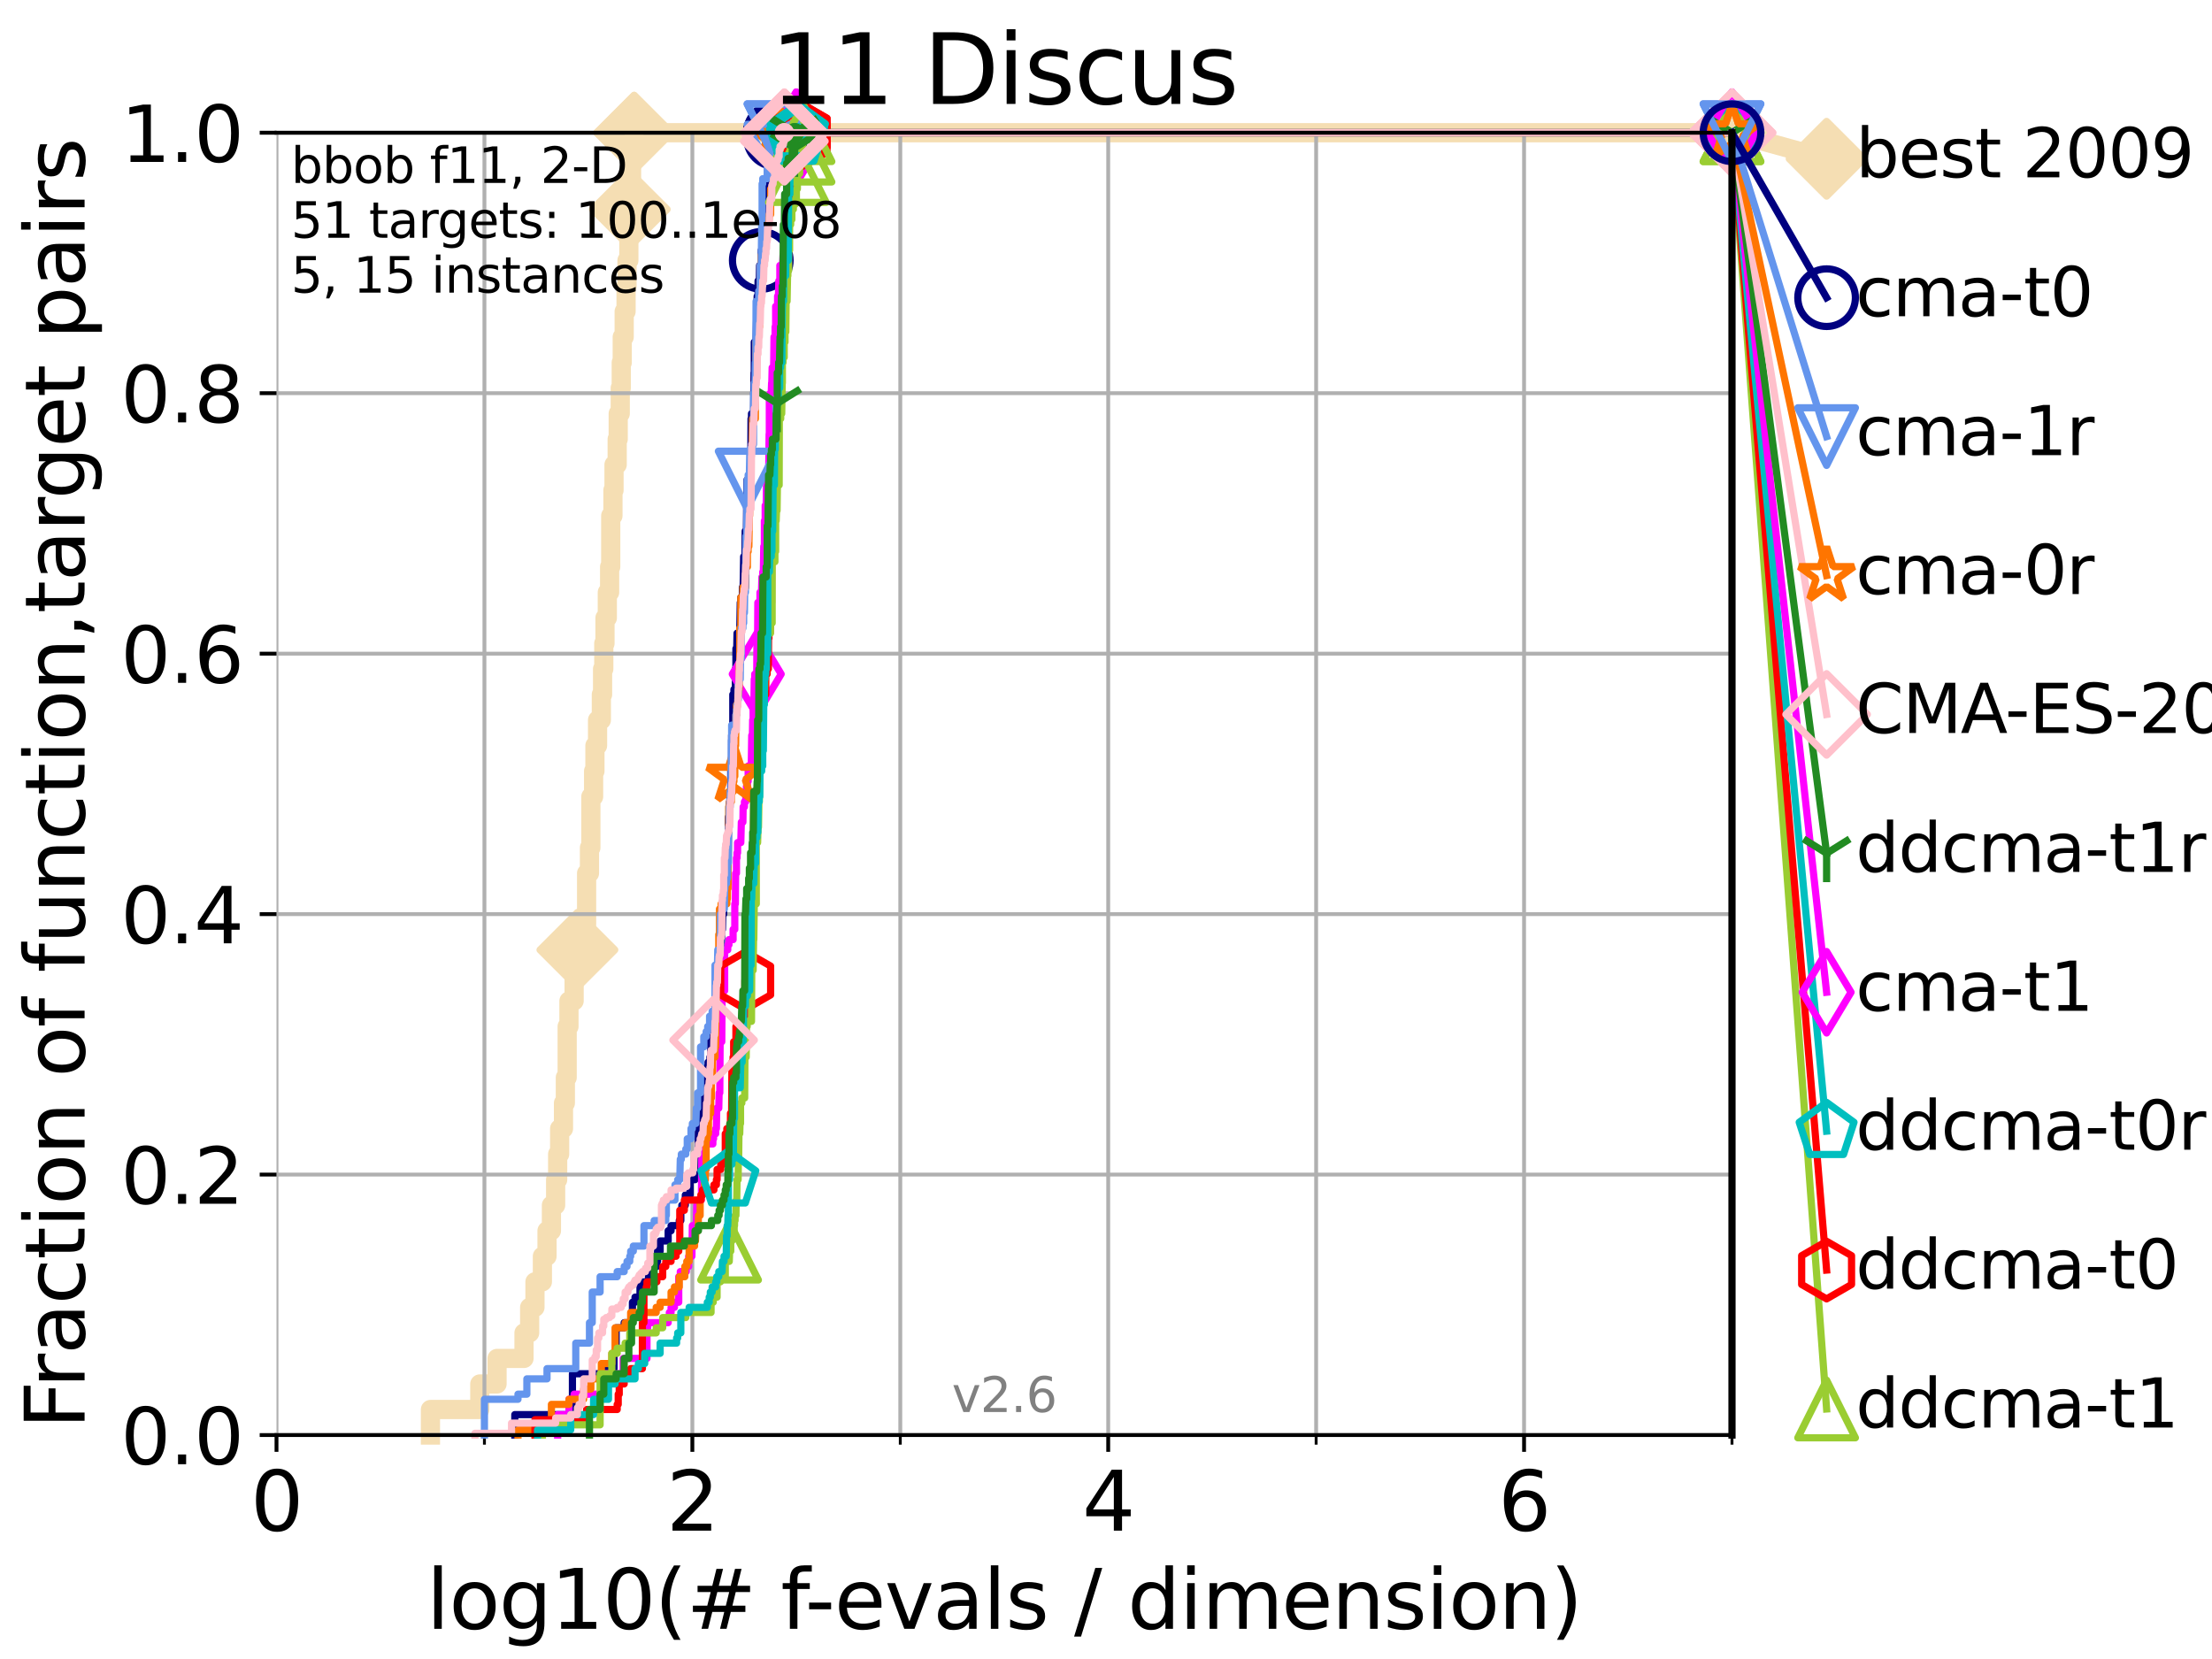 <?xml version="1.0" encoding="utf-8" standalone="no"?>
<!DOCTYPE svg PUBLIC "-//W3C//DTD SVG 1.1//EN"
  "http://www.w3.org/Graphics/SVG/1.1/DTD/svg11.dtd">
<svg xmlns:xlink="http://www.w3.org/1999/xlink" width="460.8pt" height="345.6pt" viewBox="0 0 460.8 345.6" xmlns="http://www.w3.org/2000/svg" version="1.1">
 <defs>
  <style type="text/css">*{stroke-linejoin: round; stroke-linecap: butt}</style>
 </defs>
 <g id="figure_1">
  <g id="patch_1">
   <path d="M 0 345.6 
L 460.8 345.6 
L 460.8 0 
L 0 0 
z
" style="fill: #ffffff"/>
  </g>
  <g id="axes_1">
   <g id="patch_2">
    <path d="M 57.6 298.944 
L 360.806 298.944 
L 360.806 27.648 
L 57.6 27.648 
z
" style="fill: #ffffff"/>
   </g>
   <g id="line2d_1">
    <path d="M 89.669 298.944 
L 89.669 293.624 
L 99.95 293.624 
L 99.95 288.305 
L 103.544 288.305 
L 103.544 282.985 
L 109.159 282.985 
L 109.159 277.666 
L 110.336 277.666 
L 110.336 272.346 
L 111.442 272.346 
L 111.442 267.027 
L 112.989 267.027 
L 112.989 261.707 
L 113.954 261.707 
L 113.954 256.388 
L 114.872 256.388 
L 114.872 251.068 
L 115.747 251.068 
L 115.747 245.749 
L 116.17 245.749 
L 116.17 240.429 
L 116.584 240.429 
L 116.584 235.11 
L 117.384 235.11 
L 117.384 229.79 
L 117.772 229.79 
L 117.772 224.471 
L 118.152 224.471 
L 118.152 213.832 
L 118.525 213.832 
L 118.525 208.512 
L 119.6 208.512 
L 119.6 203.192 
L 120.284 203.192 
L 120.284 197.873 
L 121.582 197.873 
L 121.582 192.553 
L 122.199 192.553 
L 122.199 181.914 
L 122.796 181.914 
L 122.796 176.595 
L 123.088 176.595 
L 123.088 165.956 
L 123.658 165.956 
L 123.658 160.636 
L 123.936 160.636 
L 123.936 155.317 
L 124.482 155.317 
L 124.482 149.997 
L 125.271 149.997 
L 125.271 144.678 
L 125.527 144.678 
L 125.527 139.358 
L 125.779 139.358 
L 125.779 134.039 
L 126.029 134.039 
L 126.029 128.719 
L 126.517 128.719 
L 126.517 123.4 
L 126.994 123.4 
L 126.994 118.08 
L 127.227 118.08 
L 127.227 107.441 
L 127.686 107.441 
L 127.686 102.121 
L 127.911 102.121 
L 127.911 96.802 
L 128.571 96.802 
L 128.571 91.482 
L 128.786 91.482 
L 128.786 86.163 
L 129.209 86.163 
L 129.209 80.843 
L 129.417 80.843 
L 129.417 75.524 
L 129.623 75.524 
L 129.623 70.204 
L 130.027 70.204 
L 130.027 64.885 
L 130.423 64.885 
L 130.423 59.565 
L 130.618 59.565 
L 130.618 54.246 
L 131.002 54.246 
L 131.002 48.926 
L 131.191 48.926 
L 131.191 43.607 
L 131.378 43.607 
L 131.378 38.287 
L 131.564 38.287 
L 131.564 32.968 
L 132.109 32.968 
L 132.109 27.648 
L 360.806 27.648 
" style="fill: none; stroke: #f5deb3; stroke-width: 4; stroke-linecap: square"/>
   </g>
   <g id="line2d_2">
    <defs>
     <path id="m164e22be30" d="M -0 7.778 
L 7.778 0 
L 0 -7.778 
L -7.778 -0 
z
" style="stroke: #f5deb3; stroke-width: 1.5; stroke-linejoin: miter"/>
    </defs>
    <g>
     <use xlink:href="#m164e22be30" x="120.284" y="197.873" style="fill: #f5deb3; stroke: #f5deb3; stroke-width: 1.5; stroke-linejoin: miter"/>
     <use xlink:href="#m164e22be30" x="131.191" y="43.607" style="fill: #f5deb3; stroke: #f5deb3; stroke-width: 1.5; stroke-linejoin: miter"/>
     <use xlink:href="#m164e22be30" x="132.109" y="27.648" style="fill: #f5deb3; stroke: #f5deb3; stroke-width: 1.5; stroke-linejoin: miter"/>
     <use xlink:href="#m164e22be30" x="132.109" y="27.648" style="fill: #f5deb3; stroke: #f5deb3; stroke-width: 1.5; stroke-linejoin: miter"/>
     <use xlink:href="#m164e22be30" x="360.806" y="27.648" style="fill: #f5deb3; stroke: #f5deb3; stroke-width: 1.5; stroke-linejoin: miter"/>
    </g>
   </g>
   <g id="line2d_3">
    <path style="fill: none; stroke: #f5deb3; stroke-width: 4; stroke-linecap: square"/>
    <g/>
   </g>
   <g id="line2d_4">
    <path d="M 360.806 27.648 
L 380.515 33.074 
" style="fill: none; stroke: #f5deb3; stroke-width: 4; stroke-linecap: square"/>
    <g>
     <use xlink:href="#m164e22be30" x="360.806" y="27.648" style="fill: #f5deb3; stroke: #f5deb3; stroke-width: 1.5; stroke-linejoin: miter"/>
     <use xlink:href="#m164e22be30" x="380.515" y="33.074" style="fill: #f5deb3; stroke: #f5deb3; stroke-width: 1.5; stroke-linejoin: miter"/>
    </g>
   </g>
   <g id="matplotlib.axis_1">
    <g id="xtick_1">
     <g id="line2d_5">
      <path d="M 57.6 298.944 
L 57.6 27.648 
" clip-path="url(#p004bdbbedb)" style="fill: none; stroke: #b0b0b0; stroke-width: 0.8; stroke-linecap: square"/>
     </g>
     <g id="line2d_6">
      <defs>
       <path id="m90926f0de6" d="M 0 0 
L 0 3.5 
" style="stroke: #000000; stroke-width: 0.8"/>
      </defs>
      <g>
       <use xlink:href="#m90926f0de6" x="57.6" y="298.944" style="stroke: #000000; stroke-width: 0.8"/>
      </g>
     </g>
     <g id="text_1">
      <!-- 0 -->
      <g transform="translate(52.192 318.861)scale(0.17 -0.17)">
       <defs>
        <path id="DejaVuSans-30" d="M 2034 4250 
Q 1547 4250 1301 3770 
Q 1056 3291 1056 2328 
Q 1056 1369 1301 889 
Q 1547 409 2034 409 
Q 2525 409 2770 889 
Q 3016 1369 3016 2328 
Q 3016 3291 2770 3770 
Q 2525 4250 2034 4250 
z
M 2034 4750 
Q 2819 4750 3233 4129 
Q 3647 3509 3647 2328 
Q 3647 1150 3233 529 
Q 2819 -91 2034 -91 
Q 1250 -91 836 529 
Q 422 1150 422 2328 
Q 422 3509 836 4129 
Q 1250 4750 2034 4750 
z
" transform="scale(0.016)"/>
       </defs>
       <use xlink:href="#DejaVuSans-30"/>
      </g>
     </g>
    </g>
    <g id="xtick_2">
     <g id="line2d_7">
      <path d="M 144.23 298.944 
L 144.23 27.648 
" clip-path="url(#p004bdbbedb)" style="fill: none; stroke: #b0b0b0; stroke-width: 0.8; stroke-linecap: square"/>
     </g>
     <g id="line2d_8">
      <g>
       <use xlink:href="#m90926f0de6" x="144.23" y="298.944" style="stroke: #000000; stroke-width: 0.8"/>
      </g>
     </g>
     <g id="text_2">
      <!-- 2 -->
      <g transform="translate(138.822 318.861)scale(0.17 -0.17)">
       <defs>
        <path id="DejaVuSans-32" d="M 1228 531 
L 3431 531 
L 3431 0 
L 469 0 
L 469 531 
Q 828 903 1448 1529 
Q 2069 2156 2228 2338 
Q 2531 2678 2651 2914 
Q 2772 3150 2772 3378 
Q 2772 3750 2511 3984 
Q 2250 4219 1831 4219 
Q 1534 4219 1204 4116 
Q 875 4013 500 3803 
L 500 4441 
Q 881 4594 1212 4672 
Q 1544 4750 1819 4750 
Q 2544 4750 2975 4387 
Q 3406 4025 3406 3419 
Q 3406 3131 3298 2873 
Q 3191 2616 2906 2266 
Q 2828 2175 2409 1742 
Q 1991 1309 1228 531 
z
" transform="scale(0.016)"/>
       </defs>
       <use xlink:href="#DejaVuSans-32"/>
      </g>
     </g>
    </g>
    <g id="xtick_3">
     <g id="line2d_9">
      <path d="M 230.861 298.944 
L 230.861 27.648 
" clip-path="url(#p004bdbbedb)" style="fill: none; stroke: #b0b0b0; stroke-width: 0.8; stroke-linecap: square"/>
     </g>
     <g id="line2d_10">
      <g>
       <use xlink:href="#m90926f0de6" x="230.861" y="298.944" style="stroke: #000000; stroke-width: 0.8"/>
      </g>
     </g>
     <g id="text_3">
      <!-- 4 -->
      <g transform="translate(225.453 318.861)scale(0.17 -0.17)">
       <defs>
        <path id="DejaVuSans-34" d="M 2419 4116 
L 825 1625 
L 2419 1625 
L 2419 4116 
z
M 2253 4666 
L 3047 4666 
L 3047 1625 
L 3713 1625 
L 3713 1100 
L 3047 1100 
L 3047 0 
L 2419 0 
L 2419 1100 
L 313 1100 
L 313 1709 
L 2253 4666 
z
" transform="scale(0.016)"/>
       </defs>
       <use xlink:href="#DejaVuSans-34"/>
      </g>
     </g>
    </g>
    <g id="xtick_4">
     <g id="line2d_11">
      <path d="M 317.491 298.944 
L 317.491 27.648 
" clip-path="url(#p004bdbbedb)" style="fill: none; stroke: #b0b0b0; stroke-width: 0.8; stroke-linecap: square"/>
     </g>
     <g id="line2d_12">
      <g>
       <use xlink:href="#m90926f0de6" x="317.491" y="298.944" style="stroke: #000000; stroke-width: 0.8"/>
      </g>
     </g>
     <g id="text_4">
      <!-- 6 -->
      <g transform="translate(312.083 318.861)scale(0.17 -0.17)">
       <defs>
        <path id="DejaVuSans-36" d="M 2113 2584 
Q 1688 2584 1439 2293 
Q 1191 2003 1191 1497 
Q 1191 994 1439 701 
Q 1688 409 2113 409 
Q 2538 409 2786 701 
Q 3034 994 3034 1497 
Q 3034 2003 2786 2293 
Q 2538 2584 2113 2584 
z
M 3366 4563 
L 3366 3988 
Q 3128 4100 2886 4159 
Q 2644 4219 2406 4219 
Q 1781 4219 1451 3797 
Q 1122 3375 1075 2522 
Q 1259 2794 1537 2939 
Q 1816 3084 2150 3084 
Q 2853 3084 3261 2657 
Q 3669 2231 3669 1497 
Q 3669 778 3244 343 
Q 2819 -91 2113 -91 
Q 1303 -91 875 529 
Q 447 1150 447 2328 
Q 447 3434 972 4092 
Q 1497 4750 2381 4750 
Q 2619 4750 2861 4703 
Q 3103 4656 3366 4563 
z
" transform="scale(0.016)"/>
       </defs>
       <use xlink:href="#DejaVuSans-36"/>
      </g>
     </g>
    </g>
    <g id="xtick_5">
     <g id="line2d_13">
      <path d="M 100.915 298.944 
L 100.915 27.648 
" clip-path="url(#p004bdbbedb)" style="fill: none; stroke: #b0b0b0; stroke-width: 0.8; stroke-linecap: square"/>
     </g>
     <g id="line2d_14">
      <defs>
       <path id="m092cab393a" d="M 0 0 
L 0 2 
" style="stroke: #000000; stroke-width: 0.6"/>
      </defs>
      <g>
       <use xlink:href="#m092cab393a" x="100.915" y="298.944" style="stroke: #000000; stroke-width: 0.6"/>
      </g>
     </g>
    </g>
    <g id="xtick_6">
     <g id="line2d_15">
      <path d="M 187.546 298.944 
L 187.546 27.648 
" clip-path="url(#p004bdbbedb)" style="fill: none; stroke: #b0b0b0; stroke-width: 0.8; stroke-linecap: square"/>
     </g>
     <g id="line2d_16">
      <g>
       <use xlink:href="#m092cab393a" x="187.546" y="298.944" style="stroke: #000000; stroke-width: 0.6"/>
      </g>
     </g>
    </g>
    <g id="xtick_7">
     <g id="line2d_17">
      <path d="M 274.176 298.944 
L 274.176 27.648 
" clip-path="url(#p004bdbbedb)" style="fill: none; stroke: #b0b0b0; stroke-width: 0.8; stroke-linecap: square"/>
     </g>
     <g id="line2d_18">
      <g>
       <use xlink:href="#m092cab393a" x="274.176" y="298.944" style="stroke: #000000; stroke-width: 0.6"/>
      </g>
     </g>
    </g>
    <g id="xtick_8">
     <g id="line2d_19">
      <path d="M 360.806 298.944 
L 360.806 27.648 
" clip-path="url(#p004bdbbedb)" style="fill: none; stroke: #b0b0b0; stroke-width: 0.8; stroke-linecap: square"/>
     </g>
     <g id="line2d_20">
      <g>
       <use xlink:href="#m092cab393a" x="360.806" y="298.944" style="stroke: #000000; stroke-width: 0.6"/>
      </g>
     </g>
    </g>
    <g id="text_5">
     <!-- log10(# f-evals / dimension) -->
     <g transform="translate(88.823 339.314)scale(0.17 -0.17)">
      <defs>
       <path id="DejaVuSans-6c" d="M 603 4863 
L 1178 4863 
L 1178 0 
L 603 0 
L 603 4863 
z
" transform="scale(0.016)"/>
       <path id="DejaVuSans-6f" d="M 1959 3097 
Q 1497 3097 1228 2736 
Q 959 2375 959 1747 
Q 959 1119 1226 758 
Q 1494 397 1959 397 
Q 2419 397 2687 759 
Q 2956 1122 2956 1747 
Q 2956 2369 2687 2733 
Q 2419 3097 1959 3097 
z
M 1959 3584 
Q 2709 3584 3137 3096 
Q 3566 2609 3566 1747 
Q 3566 888 3137 398 
Q 2709 -91 1959 -91 
Q 1206 -91 779 398 
Q 353 888 353 1747 
Q 353 2609 779 3096 
Q 1206 3584 1959 3584 
z
" transform="scale(0.016)"/>
       <path id="DejaVuSans-67" d="M 2906 1791 
Q 2906 2416 2648 2759 
Q 2391 3103 1925 3103 
Q 1463 3103 1205 2759 
Q 947 2416 947 1791 
Q 947 1169 1205 825 
Q 1463 481 1925 481 
Q 2391 481 2648 825 
Q 2906 1169 2906 1791 
z
M 3481 434 
Q 3481 -459 3084 -895 
Q 2688 -1331 1869 -1331 
Q 1566 -1331 1297 -1286 
Q 1028 -1241 775 -1147 
L 775 -588 
Q 1028 -725 1275 -790 
Q 1522 -856 1778 -856 
Q 2344 -856 2625 -561 
Q 2906 -266 2906 331 
L 2906 616 
Q 2728 306 2450 153 
Q 2172 0 1784 0 
Q 1141 0 747 490 
Q 353 981 353 1791 
Q 353 2603 747 3093 
Q 1141 3584 1784 3584 
Q 2172 3584 2450 3431 
Q 2728 3278 2906 2969 
L 2906 3500 
L 3481 3500 
L 3481 434 
z
" transform="scale(0.016)"/>
       <path id="DejaVuSans-31" d="M 794 531 
L 1825 531 
L 1825 4091 
L 703 3866 
L 703 4441 
L 1819 4666 
L 2450 4666 
L 2450 531 
L 3481 531 
L 3481 0 
L 794 0 
L 794 531 
z
" transform="scale(0.016)"/>
       <path id="DejaVuSans-28" d="M 1984 4856 
Q 1566 4138 1362 3434 
Q 1159 2731 1159 2009 
Q 1159 1288 1364 580 
Q 1569 -128 1984 -844 
L 1484 -844 
Q 1016 -109 783 600 
Q 550 1309 550 2009 
Q 550 2706 781 3412 
Q 1013 4119 1484 4856 
L 1984 4856 
z
" transform="scale(0.016)"/>
       <path id="DejaVuSans-23" d="M 3272 2816 
L 2363 2816 
L 2100 1772 
L 3016 1772 
L 3272 2816 
z
M 2803 4594 
L 2478 3297 
L 3391 3297 
L 3719 4594 
L 4219 4594 
L 3897 3297 
L 4872 3297 
L 4872 2816 
L 3775 2816 
L 3519 1772 
L 4513 1772 
L 4513 1294 
L 3397 1294 
L 3072 0 
L 2572 0 
L 2894 1294 
L 1978 1294 
L 1656 0 
L 1153 0 
L 1478 1294 
L 494 1294 
L 494 1772 
L 1594 1772 
L 1856 2816 
L 850 2816 
L 850 3297 
L 1978 3297 
L 2297 4594 
L 2803 4594 
z
" transform="scale(0.016)"/>
       <path id="DejaVuSans-20" transform="scale(0.016)"/>
       <path id="DejaVuSans-66" d="M 2375 4863 
L 2375 4384 
L 1825 4384 
Q 1516 4384 1395 4259 
Q 1275 4134 1275 3809 
L 1275 3500 
L 2222 3500 
L 2222 3053 
L 1275 3053 
L 1275 0 
L 697 0 
L 697 3053 
L 147 3053 
L 147 3500 
L 697 3500 
L 697 3744 
Q 697 4328 969 4595 
Q 1241 4863 1831 4863 
L 2375 4863 
z
" transform="scale(0.016)"/>
       <path id="DejaVuSans-2d" d="M 313 2009 
L 1997 2009 
L 1997 1497 
L 313 1497 
L 313 2009 
z
" transform="scale(0.016)"/>
       <path id="DejaVuSans-65" d="M 3597 1894 
L 3597 1613 
L 953 1613 
Q 991 1019 1311 708 
Q 1631 397 2203 397 
Q 2534 397 2845 478 
Q 3156 559 3463 722 
L 3463 178 
Q 3153 47 2828 -22 
Q 2503 -91 2169 -91 
Q 1331 -91 842 396 
Q 353 884 353 1716 
Q 353 2575 817 3079 
Q 1281 3584 2069 3584 
Q 2775 3584 3186 3129 
Q 3597 2675 3597 1894 
z
M 3022 2063 
Q 3016 2534 2758 2815 
Q 2500 3097 2075 3097 
Q 1594 3097 1305 2825 
Q 1016 2553 972 2059 
L 3022 2063 
z
" transform="scale(0.016)"/>
       <path id="DejaVuSans-76" d="M 191 3500 
L 800 3500 
L 1894 563 
L 2988 3500 
L 3597 3500 
L 2284 0 
L 1503 0 
L 191 3500 
z
" transform="scale(0.016)"/>
       <path id="DejaVuSans-61" d="M 2194 1759 
Q 1497 1759 1228 1600 
Q 959 1441 959 1056 
Q 959 750 1161 570 
Q 1363 391 1709 391 
Q 2188 391 2477 730 
Q 2766 1069 2766 1631 
L 2766 1759 
L 2194 1759 
z
M 3341 1997 
L 3341 0 
L 2766 0 
L 2766 531 
Q 2569 213 2275 61 
Q 1981 -91 1556 -91 
Q 1019 -91 701 211 
Q 384 513 384 1019 
Q 384 1609 779 1909 
Q 1175 2209 1959 2209 
L 2766 2209 
L 2766 2266 
Q 2766 2663 2505 2880 
Q 2244 3097 1772 3097 
Q 1472 3097 1187 3025 
Q 903 2953 641 2809 
L 641 3341 
Q 956 3463 1253 3523 
Q 1550 3584 1831 3584 
Q 2591 3584 2966 3190 
Q 3341 2797 3341 1997 
z
" transform="scale(0.016)"/>
       <path id="DejaVuSans-73" d="M 2834 3397 
L 2834 2853 
Q 2591 2978 2328 3040 
Q 2066 3103 1784 3103 
Q 1356 3103 1142 2972 
Q 928 2841 928 2578 
Q 928 2378 1081 2264 
Q 1234 2150 1697 2047 
L 1894 2003 
Q 2506 1872 2764 1633 
Q 3022 1394 3022 966 
Q 3022 478 2636 193 
Q 2250 -91 1575 -91 
Q 1294 -91 989 -36 
Q 684 19 347 128 
L 347 722 
Q 666 556 975 473 
Q 1284 391 1588 391 
Q 1994 391 2212 530 
Q 2431 669 2431 922 
Q 2431 1156 2273 1281 
Q 2116 1406 1581 1522 
L 1381 1569 
Q 847 1681 609 1914 
Q 372 2147 372 2553 
Q 372 3047 722 3315 
Q 1072 3584 1716 3584 
Q 2034 3584 2315 3537 
Q 2597 3491 2834 3397 
z
" transform="scale(0.016)"/>
       <path id="DejaVuSans-2f" d="M 1625 4666 
L 2156 4666 
L 531 -594 
L 0 -594 
L 1625 4666 
z
" transform="scale(0.016)"/>
       <path id="DejaVuSans-64" d="M 2906 2969 
L 2906 4863 
L 3481 4863 
L 3481 0 
L 2906 0 
L 2906 525 
Q 2725 213 2448 61 
Q 2172 -91 1784 -91 
Q 1150 -91 751 415 
Q 353 922 353 1747 
Q 353 2572 751 3078 
Q 1150 3584 1784 3584 
Q 2172 3584 2448 3432 
Q 2725 3281 2906 2969 
z
M 947 1747 
Q 947 1113 1208 752 
Q 1469 391 1925 391 
Q 2381 391 2643 752 
Q 2906 1113 2906 1747 
Q 2906 2381 2643 2742 
Q 2381 3103 1925 3103 
Q 1469 3103 1208 2742 
Q 947 2381 947 1747 
z
" transform="scale(0.016)"/>
       <path id="DejaVuSans-69" d="M 603 3500 
L 1178 3500 
L 1178 0 
L 603 0 
L 603 3500 
z
M 603 4863 
L 1178 4863 
L 1178 4134 
L 603 4134 
L 603 4863 
z
" transform="scale(0.016)"/>
       <path id="DejaVuSans-6d" d="M 3328 2828 
Q 3544 3216 3844 3400 
Q 4144 3584 4550 3584 
Q 5097 3584 5394 3201 
Q 5691 2819 5691 2113 
L 5691 0 
L 5113 0 
L 5113 2094 
Q 5113 2597 4934 2840 
Q 4756 3084 4391 3084 
Q 3944 3084 3684 2787 
Q 3425 2491 3425 1978 
L 3425 0 
L 2847 0 
L 2847 2094 
Q 2847 2600 2669 2842 
Q 2491 3084 2119 3084 
Q 1678 3084 1418 2786 
Q 1159 2488 1159 1978 
L 1159 0 
L 581 0 
L 581 3500 
L 1159 3500 
L 1159 2956 
Q 1356 3278 1631 3431 
Q 1906 3584 2284 3584 
Q 2666 3584 2933 3390 
Q 3200 3197 3328 2828 
z
" transform="scale(0.016)"/>
       <path id="DejaVuSans-6e" d="M 3513 2113 
L 3513 0 
L 2938 0 
L 2938 2094 
Q 2938 2591 2744 2837 
Q 2550 3084 2163 3084 
Q 1697 3084 1428 2787 
Q 1159 2491 1159 1978 
L 1159 0 
L 581 0 
L 581 3500 
L 1159 3500 
L 1159 2956 
Q 1366 3272 1645 3428 
Q 1925 3584 2291 3584 
Q 2894 3584 3203 3211 
Q 3513 2838 3513 2113 
z
" transform="scale(0.016)"/>
       <path id="DejaVuSans-29" d="M 513 4856 
L 1013 4856 
Q 1481 4119 1714 3412 
Q 1947 2706 1947 2009 
Q 1947 1309 1714 600 
Q 1481 -109 1013 -844 
L 513 -844 
Q 928 -128 1133 580 
Q 1338 1288 1338 2009 
Q 1338 2731 1133 3434 
Q 928 4138 513 4856 
z
" transform="scale(0.016)"/>
      </defs>
      <use xlink:href="#DejaVuSans-6c"/>
      <use xlink:href="#DejaVuSans-6f" x="27.783"/>
      <use xlink:href="#DejaVuSans-67" x="88.965"/>
      <use xlink:href="#DejaVuSans-31" x="152.441"/>
      <use xlink:href="#DejaVuSans-30" x="216.064"/>
      <use xlink:href="#DejaVuSans-28" x="279.688"/>
      <use xlink:href="#DejaVuSans-23" x="318.701"/>
      <use xlink:href="#DejaVuSans-20" x="402.49"/>
      <use xlink:href="#DejaVuSans-66" x="434.277"/>
      <use xlink:href="#DejaVuSans-2d" x="463.982"/>
      <use xlink:href="#DejaVuSans-65" x="500.066"/>
      <use xlink:href="#DejaVuSans-76" x="561.59"/>
      <use xlink:href="#DejaVuSans-61" x="620.77"/>
      <use xlink:href="#DejaVuSans-6c" x="682.049"/>
      <use xlink:href="#DejaVuSans-73" x="709.832"/>
      <use xlink:href="#DejaVuSans-20" x="761.932"/>
      <use xlink:href="#DejaVuSans-2f" x="793.719"/>
      <use xlink:href="#DejaVuSans-20" x="827.41"/>
      <use xlink:href="#DejaVuSans-64" x="859.197"/>
      <use xlink:href="#DejaVuSans-69" x="922.674"/>
      <use xlink:href="#DejaVuSans-6d" x="950.457"/>
      <use xlink:href="#DejaVuSans-65" x="1047.869"/>
      <use xlink:href="#DejaVuSans-6e" x="1109.393"/>
      <use xlink:href="#DejaVuSans-73" x="1172.771"/>
      <use xlink:href="#DejaVuSans-69" x="1224.871"/>
      <use xlink:href="#DejaVuSans-6f" x="1252.654"/>
      <use xlink:href="#DejaVuSans-6e" x="1313.836"/>
      <use xlink:href="#DejaVuSans-29" x="1377.215"/>
     </g>
    </g>
   </g>
   <g id="matplotlib.axis_2">
    <g id="ytick_1">
     <g id="line2d_21">
      <path d="M 57.6 298.944 
L 360.806 298.944 
" clip-path="url(#p004bdbbedb)" style="fill: none; stroke: #b0b0b0; stroke-width: 0.8; stroke-linecap: square"/>
     </g>
     <g id="line2d_22">
      <defs>
       <path id="ma11e897efa" d="M 0 0 
L -3.5 0 
" style="stroke: #000000; stroke-width: 0.8"/>
      </defs>
      <g>
       <use xlink:href="#ma11e897efa" x="57.6" y="298.944" style="stroke: #000000; stroke-width: 0.8"/>
      </g>
     </g>
     <g id="text_6">
      <!-- 0.0 -->
      <g transform="translate(25.155 305.023)scale(0.16 -0.16)">
       <defs>
        <path id="DejaVuSans-2e" d="M 684 794 
L 1344 794 
L 1344 0 
L 684 0 
L 684 794 
z
" transform="scale(0.016)"/>
       </defs>
       <use xlink:href="#DejaVuSans-30"/>
       <use xlink:href="#DejaVuSans-2e" x="63.623"/>
       <use xlink:href="#DejaVuSans-30" x="95.41"/>
      </g>
     </g>
    </g>
    <g id="ytick_2">
     <g id="line2d_23">
      <path d="M 57.6 244.685 
L 360.806 244.685 
" clip-path="url(#p004bdbbedb)" style="fill: none; stroke: #b0b0b0; stroke-width: 0.8; stroke-linecap: square"/>
     </g>
     <g id="line2d_24">
      <g>
       <use xlink:href="#ma11e897efa" x="57.6" y="244.685" style="stroke: #000000; stroke-width: 0.8"/>
      </g>
     </g>
     <g id="text_7">
      <!-- 0.2 -->
      <g transform="translate(25.155 250.764)scale(0.16 -0.16)">
       <use xlink:href="#DejaVuSans-30"/>
       <use xlink:href="#DejaVuSans-2e" x="63.623"/>
       <use xlink:href="#DejaVuSans-32" x="95.41"/>
      </g>
     </g>
    </g>
    <g id="ytick_3">
     <g id="line2d_25">
      <path d="M 57.6 190.426 
L 360.806 190.426 
" clip-path="url(#p004bdbbedb)" style="fill: none; stroke: #b0b0b0; stroke-width: 0.8; stroke-linecap: square"/>
     </g>
     <g id="line2d_26">
      <g>
       <use xlink:href="#ma11e897efa" x="57.6" y="190.426" style="stroke: #000000; stroke-width: 0.8"/>
      </g>
     </g>
     <g id="text_8">
      <!-- 0.4 -->
      <g transform="translate(25.155 196.504)scale(0.16 -0.16)">
       <use xlink:href="#DejaVuSans-30"/>
       <use xlink:href="#DejaVuSans-2e" x="63.623"/>
       <use xlink:href="#DejaVuSans-34" x="95.41"/>
      </g>
     </g>
    </g>
    <g id="ytick_4">
     <g id="line2d_27">
      <path d="M 57.6 136.166 
L 360.806 136.166 
" clip-path="url(#p004bdbbedb)" style="fill: none; stroke: #b0b0b0; stroke-width: 0.8; stroke-linecap: square"/>
     </g>
     <g id="line2d_28">
      <g>
       <use xlink:href="#ma11e897efa" x="57.6" y="136.166" style="stroke: #000000; stroke-width: 0.8"/>
      </g>
     </g>
     <g id="text_9">
      <!-- 0.6 -->
      <g transform="translate(25.155 142.245)scale(0.16 -0.16)">
       <use xlink:href="#DejaVuSans-30"/>
       <use xlink:href="#DejaVuSans-2e" x="63.623"/>
       <use xlink:href="#DejaVuSans-36" x="95.41"/>
      </g>
     </g>
    </g>
    <g id="ytick_5">
     <g id="line2d_29">
      <path d="M 57.6 81.907 
L 360.806 81.907 
" clip-path="url(#p004bdbbedb)" style="fill: none; stroke: #b0b0b0; stroke-width: 0.8; stroke-linecap: square"/>
     </g>
     <g id="line2d_30">
      <g>
       <use xlink:href="#ma11e897efa" x="57.6" y="81.907" style="stroke: #000000; stroke-width: 0.8"/>
      </g>
     </g>
     <g id="text_10">
      <!-- 0.8 -->
      <g transform="translate(25.155 87.986)scale(0.16 -0.16)">
       <defs>
        <path id="DejaVuSans-38" d="M 2034 2216 
Q 1584 2216 1326 1975 
Q 1069 1734 1069 1313 
Q 1069 891 1326 650 
Q 1584 409 2034 409 
Q 2484 409 2743 651 
Q 3003 894 3003 1313 
Q 3003 1734 2745 1975 
Q 2488 2216 2034 2216 
z
M 1403 2484 
Q 997 2584 770 2862 
Q 544 3141 544 3541 
Q 544 4100 942 4425 
Q 1341 4750 2034 4750 
Q 2731 4750 3128 4425 
Q 3525 4100 3525 3541 
Q 3525 3141 3298 2862 
Q 3072 2584 2669 2484 
Q 3125 2378 3379 2068 
Q 3634 1759 3634 1313 
Q 3634 634 3220 271 
Q 2806 -91 2034 -91 
Q 1263 -91 848 271 
Q 434 634 434 1313 
Q 434 1759 690 2068 
Q 947 2378 1403 2484 
z
M 1172 3481 
Q 1172 3119 1398 2916 
Q 1625 2713 2034 2713 
Q 2441 2713 2670 2916 
Q 2900 3119 2900 3481 
Q 2900 3844 2670 4047 
Q 2441 4250 2034 4250 
Q 1625 4250 1398 4047 
Q 1172 3844 1172 3481 
z
" transform="scale(0.016)"/>
       </defs>
       <use xlink:href="#DejaVuSans-30"/>
       <use xlink:href="#DejaVuSans-2e" x="63.623"/>
       <use xlink:href="#DejaVuSans-38" x="95.41"/>
      </g>
     </g>
    </g>
    <g id="ytick_6">
     <g id="line2d_31">
      <path d="M 57.6 27.648 
L 360.806 27.648 
" clip-path="url(#p004bdbbedb)" style="fill: none; stroke: #b0b0b0; stroke-width: 0.8; stroke-linecap: square"/>
     </g>
     <g id="line2d_32">
      <g>
       <use xlink:href="#ma11e897efa" x="57.6" y="27.648" style="stroke: #000000; stroke-width: 0.8"/>
      </g>
     </g>
     <g id="text_11">
      <!-- 1.0 -->
      <g transform="translate(25.155 33.727)scale(0.16 -0.16)">
       <use xlink:href="#DejaVuSans-31"/>
       <use xlink:href="#DejaVuSans-2e" x="63.623"/>
       <use xlink:href="#DejaVuSans-30" x="95.41"/>
      </g>
     </g>
    </g>
    <g id="text_12">
     <!-- Fraction of function,target pairs -->
     <g transform="translate(17.62 297.681)rotate(-90)scale(0.17 -0.17)">
      <defs>
       <path id="DejaVuSans-46" d="M 628 4666 
L 3309 4666 
L 3309 4134 
L 1259 4134 
L 1259 2759 
L 3109 2759 
L 3109 2228 
L 1259 2228 
L 1259 0 
L 628 0 
L 628 4666 
z
" transform="scale(0.016)"/>
       <path id="DejaVuSans-72" d="M 2631 2963 
Q 2534 3019 2420 3045 
Q 2306 3072 2169 3072 
Q 1681 3072 1420 2755 
Q 1159 2438 1159 1844 
L 1159 0 
L 581 0 
L 581 3500 
L 1159 3500 
L 1159 2956 
Q 1341 3275 1631 3429 
Q 1922 3584 2338 3584 
Q 2397 3584 2469 3576 
Q 2541 3569 2628 3553 
L 2631 2963 
z
" transform="scale(0.016)"/>
       <path id="DejaVuSans-63" d="M 3122 3366 
L 3122 2828 
Q 2878 2963 2633 3030 
Q 2388 3097 2138 3097 
Q 1578 3097 1268 2742 
Q 959 2388 959 1747 
Q 959 1106 1268 751 
Q 1578 397 2138 397 
Q 2388 397 2633 464 
Q 2878 531 3122 666 
L 3122 134 
Q 2881 22 2623 -34 
Q 2366 -91 2075 -91 
Q 1284 -91 818 406 
Q 353 903 353 1747 
Q 353 2603 823 3093 
Q 1294 3584 2113 3584 
Q 2378 3584 2631 3529 
Q 2884 3475 3122 3366 
z
" transform="scale(0.016)"/>
       <path id="DejaVuSans-74" d="M 1172 4494 
L 1172 3500 
L 2356 3500 
L 2356 3053 
L 1172 3053 
L 1172 1153 
Q 1172 725 1289 603 
Q 1406 481 1766 481 
L 2356 481 
L 2356 0 
L 1766 0 
Q 1100 0 847 248 
Q 594 497 594 1153 
L 594 3053 
L 172 3053 
L 172 3500 
L 594 3500 
L 594 4494 
L 1172 4494 
z
" transform="scale(0.016)"/>
       <path id="DejaVuSans-75" d="M 544 1381 
L 544 3500 
L 1119 3500 
L 1119 1403 
Q 1119 906 1312 657 
Q 1506 409 1894 409 
Q 2359 409 2629 706 
Q 2900 1003 2900 1516 
L 2900 3500 
L 3475 3500 
L 3475 0 
L 2900 0 
L 2900 538 
Q 2691 219 2414 64 
Q 2138 -91 1772 -91 
Q 1169 -91 856 284 
Q 544 659 544 1381 
z
M 1991 3584 
L 1991 3584 
z
" transform="scale(0.016)"/>
       <path id="DejaVuSans-2c" d="M 750 794 
L 1409 794 
L 1409 256 
L 897 -744 
L 494 -744 
L 750 256 
L 750 794 
z
" transform="scale(0.016)"/>
       <path id="DejaVuSans-70" d="M 1159 525 
L 1159 -1331 
L 581 -1331 
L 581 3500 
L 1159 3500 
L 1159 2969 
Q 1341 3281 1617 3432 
Q 1894 3584 2278 3584 
Q 2916 3584 3314 3078 
Q 3713 2572 3713 1747 
Q 3713 922 3314 415 
Q 2916 -91 2278 -91 
Q 1894 -91 1617 61 
Q 1341 213 1159 525 
z
M 3116 1747 
Q 3116 2381 2855 2742 
Q 2594 3103 2138 3103 
Q 1681 3103 1420 2742 
Q 1159 2381 1159 1747 
Q 1159 1113 1420 752 
Q 1681 391 2138 391 
Q 2594 391 2855 752 
Q 3116 1113 3116 1747 
z
" transform="scale(0.016)"/>
      </defs>
      <use xlink:href="#DejaVuSans-46"/>
      <use xlink:href="#DejaVuSans-72" x="50.27"/>
      <use xlink:href="#DejaVuSans-61" x="91.383"/>
      <use xlink:href="#DejaVuSans-63" x="152.662"/>
      <use xlink:href="#DejaVuSans-74" x="207.643"/>
      <use xlink:href="#DejaVuSans-69" x="246.852"/>
      <use xlink:href="#DejaVuSans-6f" x="274.635"/>
      <use xlink:href="#DejaVuSans-6e" x="335.816"/>
      <use xlink:href="#DejaVuSans-20" x="399.195"/>
      <use xlink:href="#DejaVuSans-6f" x="430.982"/>
      <use xlink:href="#DejaVuSans-66" x="492.164"/>
      <use xlink:href="#DejaVuSans-20" x="527.369"/>
      <use xlink:href="#DejaVuSans-66" x="559.156"/>
      <use xlink:href="#DejaVuSans-75" x="594.361"/>
      <use xlink:href="#DejaVuSans-6e" x="657.74"/>
      <use xlink:href="#DejaVuSans-63" x="721.119"/>
      <use xlink:href="#DejaVuSans-74" x="776.1"/>
      <use xlink:href="#DejaVuSans-69" x="815.309"/>
      <use xlink:href="#DejaVuSans-6f" x="843.092"/>
      <use xlink:href="#DejaVuSans-6e" x="904.273"/>
      <use xlink:href="#DejaVuSans-2c" x="967.652"/>
      <use xlink:href="#DejaVuSans-74" x="999.439"/>
      <use xlink:href="#DejaVuSans-61" x="1038.648"/>
      <use xlink:href="#DejaVuSans-72" x="1099.928"/>
      <use xlink:href="#DejaVuSans-67" x="1139.291"/>
      <use xlink:href="#DejaVuSans-65" x="1202.768"/>
      <use xlink:href="#DejaVuSans-74" x="1264.291"/>
      <use xlink:href="#DejaVuSans-20" x="1303.5"/>
      <use xlink:href="#DejaVuSans-70" x="1335.287"/>
      <use xlink:href="#DejaVuSans-61" x="1398.764"/>
      <use xlink:href="#DejaVuSans-69" x="1460.043"/>
      <use xlink:href="#DejaVuSans-72" x="1487.826"/>
      <use xlink:href="#DejaVuSans-73" x="1528.939"/>
     </g>
    </g>
   </g>
   <g id="line2d_33">
    <defs>
     <path id="mb41740c821" d="M 0 1.5 
C 0.398 1.5 0.779 1.342 1.061 1.061 
C 1.342 0.779 1.5 0.398 1.5 0 
C 1.5 -0.398 1.342 -0.779 1.061 -1.061 
C 0.779 -1.342 0.398 -1.5 0 -1.5 
C -0.398 -1.5 -0.779 -1.342 -1.061 -1.061 
C -1.342 -0.779 -1.5 -0.398 -1.5 0 
C -1.5 0.398 -1.342 0.779 -1.061 1.061 
C -0.779 1.342 -0.398 1.5 0 1.5 
z
" style="stroke: #f5deb3"/>
    </defs>
    <g>
     <use xlink:href="#mb41740c821" x="132.109" y="27.648" style="fill: #f5deb3; stroke: #f5deb3"/>
     <use xlink:href="#mb41740c821" x="132.109" y="27.648" style="fill: #f5deb3; stroke: #f5deb3"/>
    </g>
   </g>
   <g id="line2d_34">
    <defs>
     <path id="mcde67653e6" d="M 0 1.5 
C 0.398 1.5 0.779 1.342 1.061 1.061 
C 1.342 0.779 1.5 0.398 1.5 0 
C 1.5 -0.398 1.342 -0.779 1.061 -1.061 
C 0.779 -1.342 0.398 -1.5 0 -1.5 
C -0.398 -1.5 -0.779 -1.342 -1.061 -1.061 
C -1.342 -0.779 -1.5 -0.398 -1.5 0 
C -1.5 0.398 -1.342 0.779 -1.061 1.061 
C -0.779 1.342 -0.398 1.5 0 1.5 
z
" style="stroke: #000080"/>
    </defs>
    <g>
     <use xlink:href="#mcde67653e6" x="161.542" y="27.648" style="fill: #000080; stroke: #000080"/>
     <use xlink:href="#mcde67653e6" x="161.542" y="27.648" style="fill: #000080; stroke: #000080"/>
    </g>
   </g>
   <g id="line2d_35">
    <path d="M 107.245 298.944 
L 107.245 294.688 
L 119.248 294.688 
L 119.248 286.177 
L 125.527 286.177 
L 125.527 285.113 
L 127.911 285.113 
L 127.911 281.922 
L 128.354 281.922 
L 128.354 276.602 
L 130.027 276.602 
L 130.027 275.538 
L 131.747 275.538 
L 131.747 271.282 
L 132.287 271.282 
L 132.287 270.219 
L 133.323 270.219 
L 133.323 267.027 
L 135.085 267.027 
L 135.085 263.835 
L 136.837 263.835 
L 136.837 262.771 
L 136.975 262.771 
L 136.975 260.643 
L 137.521 260.643 
L 137.521 258.516 
L 139.191 258.516 
L 139.191 256.388 
L 139.796 256.388 
L 139.796 255.324 
L 141.502 255.324 
L 141.502 254.26 
L 141.826 254.26 
L 141.826 252.132 
L 142.038 252.132 
L 142.038 251.068 
L 142.764 251.068 
L 142.764 248.94 
L 143.754 248.94 
L 143.754 245.749 
L 144.786 245.749 
L 144.786 244.685 
L 145.058 244.685 
L 145.058 242.557 
L 145.238 242.557 
L 145.327 240.429 
L 145.415 240.429 
L 145.503 234.046 
L 146.023 234.046 
L 146.023 232.982 
L 146.194 232.982 
L 146.194 230.854 
L 146.613 230.854 
L 146.695 227.662 
L 147.103 227.662 
L 147.184 222.343 
L 147.503 222.343 
L 147.503 221.279 
L 147.894 221.279 
L 147.894 220.215 
L 148.048 220.215 
L 148.048 215.959 
L 148.277 215.959 
L 148.277 214.895 
L 148.428 214.895 
L 148.428 213.832 
L 148.727 213.832 
L 148.727 210.64 
L 148.948 210.64 
L 148.948 208.512 
L 149.238 208.512 
L 149.238 207.448 
L 149.524 207.448 
L 149.595 202.129 
L 150.015 202.129 
L 150.084 197.873 
L 150.152 197.873 
L 150.152 196.809 
L 150.289 196.809 
L 150.357 193.617 
L 150.493 193.617 
L 150.56 190.426 
L 150.76 190.426 
L 150.76 188.298 
L 150.959 188.298 
L 150.959 186.17 
L 151.09 186.17 
L 151.09 184.042 
L 151.669 184.042 
L 151.732 170.211 
L 151.92 170.211 
L 151.983 167.02 
L 152.045 167.02 
L 152.045 164.892 
L 152.23 164.892 
L 152.23 158.508 
L 152.414 158.508 
L 152.414 153.189 
L 152.656 153.189 
L 152.656 144.678 
L 152.895 144.678 
L 152.895 143.614 
L 153.189 143.614 
L 153.189 139.358 
L 153.306 139.358 
L 153.306 135.102 
L 153.479 135.102 
L 153.536 131.911 
L 154.101 131.911 
L 154.212 125.527 
L 154.323 125.527 
L 154.323 124.463 
L 154.65 124.463 
L 154.65 122.336 
L 154.811 122.336 
L 154.918 115.952 
L 155.183 115.952 
L 155.235 110.633 
L 155.495 110.633 
L 155.599 99.994 
L 156.205 99.994 
L 156.205 97.866 
L 156.403 97.866 
L 156.453 87.227 
L 156.551 87.227 
L 156.551 86.163 
L 156.985 86.163 
L 157.081 77.652 
L 157.128 77.652 
L 157.128 71.268 
L 157.503 71.268 
L 157.596 67.013 
L 157.642 67.013 
L 157.734 61.693 
L 157.917 61.693 
L 157.917 58.501 
L 158.187 58.501 
L 158.232 55.31 
L 158.498 55.31 
L 158.586 52.118 
L 158.934 52.118 
L 159.02 48.926 
L 159.275 48.926 
L 159.359 39.351 
L 159.569 39.351 
L 159.569 37.223 
L 159.817 37.223 
L 159.817 29.776 
L 161.278 29.776 
L 161.278 28.712 
L 161.542 28.712 
L 161.542 27.648 
L 360.806 27.648 
L 360.806 27.648 
" style="fill: none; stroke: #000080; stroke-width: 1.5; stroke-linecap: square"/>
   </g>
   <g id="line2d_36">
    <defs>
     <path id="m730b430ff2" d="M 0 6 
C 1.591 6 3.117 5.368 4.243 4.243 
C 5.368 3.117 6 1.591 6 0 
C 6 -1.591 5.368 -3.117 4.243 -4.243 
C 3.117 -5.368 1.591 -6 0 -6 
C -1.591 -6 -3.117 -5.368 -4.243 -4.243 
C -5.368 -3.117 -6 -1.591 -6 0 
C -6 1.591 -5.368 3.117 -4.243 4.243 
C -3.117 5.368 -1.591 6 0 6 
z
" style="stroke: #000080; stroke-width: 1.5"/>
    </defs>
    <g>
     <use xlink:href="#m730b430ff2" x="158.586" y="54.246" style="fill-opacity: 0; stroke: #000080; stroke-width: 1.5"/>
     <use xlink:href="#m730b430ff2" x="161.542" y="28.712" style="fill-opacity: 0; stroke: #000080; stroke-width: 1.5"/>
     <use xlink:href="#m730b430ff2" x="161.542" y="27.648" style="fill-opacity: 0; stroke: #000080; stroke-width: 1.5"/>
     <use xlink:href="#m730b430ff2" x="161.542" y="27.648" style="fill-opacity: 0; stroke: #000080; stroke-width: 1.5"/>
     <use xlink:href="#m730b430ff2" x="360.806" y="27.648" style="fill-opacity: 0; stroke: #000080; stroke-width: 1.5"/>
    </g>
   </g>
   <g id="line2d_37">
    <path style="fill: none; stroke: #000080; stroke-width: 1.5; stroke-linecap: square"/>
    <g/>
   </g>
   <g id="line2d_38">
    <defs>
     <path id="m35c8c73af6" d="M 0 1.5 
C 0.398 1.5 0.779 1.342 1.061 1.061 
C 1.342 0.779 1.5 0.398 1.5 0 
C 1.5 -0.398 1.342 -0.779 1.061 -1.061 
C 0.779 -1.342 0.398 -1.5 0 -1.5 
C -0.398 -1.5 -0.779 -1.342 -1.061 -1.061 
C -1.342 -0.779 -1.5 -0.398 -1.5 0 
C -1.5 0.398 -1.342 0.779 -1.061 1.061 
C -0.779 1.342 -0.398 1.5 0 1.5 
z
" style="stroke: #ff00ff"/>
    </defs>
    <g>
     <use xlink:href="#m35c8c73af6" x="165.874" y="27.648" style="fill: #ff00ff; stroke: #ff00ff"/>
     <use xlink:href="#m35c8c73af6" x="165.874" y="27.648" style="fill: #ff00ff; stroke: #ff00ff"/>
    </g>
   </g>
   <g id="line2d_39">
    <path d="M 116.17 298.944 
L 116.17 294.688 
L 118.525 294.688 
L 118.525 291.497 
L 119.6 291.497 
L 119.6 290.433 
L 125.527 290.433 
L 125.527 286.177 
L 129.826 286.177 
L 129.826 282.985 
L 134.777 282.985 
L 134.777 276.602 
L 134.932 276.602 
L 134.932 275.538 
L 139.191 275.538 
L 139.191 274.474 
L 139.435 274.474 
L 139.435 273.41 
L 139.796 273.41 
L 139.796 272.346 
L 140.497 272.346 
L 140.497 271.282 
L 141.393 271.282 
L 141.393 265.963 
L 141.718 265.963 
L 141.718 264.899 
L 142.966 264.899 
L 142.966 263.835 
L 143.462 263.835 
L 143.462 261.707 
L 144.136 261.707 
L 144.23 255.324 
L 145.058 255.324 
L 145.148 251.068 
L 145.238 251.068 
L 145.238 250.004 
L 146.109 250.004 
L 146.194 241.493 
L 146.695 241.493 
L 146.695 239.365 
L 146.941 239.365 
L 146.941 238.301 
L 148.503 238.301 
L 148.503 237.237 
L 148.652 237.237 
L 148.652 236.174 
L 149.093 236.174 
L 149.093 235.11 
L 149.238 235.11 
L 149.31 230.854 
L 149.736 230.854 
L 149.806 227.662 
L 149.945 227.662 
L 150.015 217.023 
L 150.357 217.023 
L 150.425 207.448 
L 150.56 207.448 
L 150.56 206.384 
L 150.959 206.384 
L 150.959 197.873 
L 151.605 197.873 
L 151.605 196.809 
L 151.858 196.809 
L 151.858 195.745 
L 152.716 195.745 
L 152.716 193.617 
L 153.072 193.617 
L 153.072 188.298 
L 153.189 188.298 
L 153.247 181.914 
L 153.421 181.914 
L 153.421 178.723 
L 153.536 178.723 
L 153.536 177.659 
L 153.651 177.659 
L 153.651 175.531 
L 154.323 175.531 
L 154.432 171.275 
L 154.758 171.275 
L 154.811 168.084 
L 155.077 168.084 
L 155.077 167.02 
L 155.34 167.02 
L 155.392 164.892 
L 155.495 164.892 
L 155.495 163.828 
L 155.701 163.828 
L 155.701 162.764 
L 155.854 162.764 
L 155.854 159.572 
L 156.502 159.572 
L 156.599 153.189 
L 156.745 153.189 
L 156.793 149.997 
L 156.89 149.997 
L 156.89 147.869 
L 157.033 147.869 
L 157.128 141.486 
L 157.222 141.486 
L 157.222 140.422 
L 157.642 140.422 
L 157.688 132.975 
L 157.826 132.975 
L 157.871 125.527 
L 158.321 125.527 
L 158.321 123.4 
L 158.63 123.4 
L 158.717 120.208 
L 158.891 120.208 
L 158.891 119.144 
L 159.02 119.144 
L 159.105 113.824 
L 159.233 113.824 
L 159.233 108.505 
L 159.401 108.505 
L 159.401 105.313 
L 159.61 105.313 
L 159.693 99.994 
L 159.858 99.994 
L 159.858 97.866 
L 160.142 97.866 
L 160.223 90.418 
L 160.263 90.418 
L 160.263 82.971 
L 160.463 82.971 
L 160.463 81.907 
L 160.66 81.907 
L 160.738 79.779 
L 160.778 79.779 
L 160.855 76.588 
L 161.164 76.588 
L 161.24 70.204 
L 161.467 70.204 
L 161.467 68.076 
L 161.58 68.076 
L 161.58 63.821 
L 161.987 63.821 
L 161.987 61.693 
L 162.169 61.693 
L 162.241 58.501 
L 162.457 58.501 
L 162.457 55.31 
L 163.019 55.31 
L 163.123 53.182 
L 163.397 53.182 
L 163.397 48.926 
L 163.666 48.926 
L 163.666 47.862 
L 163.833 47.862 
L 163.833 46.798 
L 164.162 46.798 
L 164.162 38.287 
L 165.362 38.287 
L 165.362 32.968 
L 165.574 32.968 
L 165.574 29.776 
L 165.874 29.776 
L 165.874 27.648 
L 360.806 27.648 
L 360.806 27.648 
" style="fill: none; stroke: #ff00ff; stroke-width: 1.5; stroke-linecap: square"/>
   </g>
   <g id="line2d_40">
    <defs>
     <path id="m4e26d68cc7" d="M -0 8.485 
L 5.091 0 
L 0 -8.485 
L -5.091 -0 
z
" style="stroke: #ff00ff; stroke-width: 1.5; stroke-linejoin: miter"/>
    </defs>
    <g>
     <use xlink:href="#m4e26d68cc7" x="157.642" y="140.422" style="fill-opacity: 0; stroke: #ff00ff; stroke-width: 1.5; stroke-linejoin: miter"/>
     <use xlink:href="#m4e26d68cc7" x="165.874" y="29.776" style="fill-opacity: 0; stroke: #ff00ff; stroke-width: 1.5; stroke-linejoin: miter"/>
     <use xlink:href="#m4e26d68cc7" x="165.874" y="27.648" style="fill-opacity: 0; stroke: #ff00ff; stroke-width: 1.5; stroke-linejoin: miter"/>
     <use xlink:href="#m4e26d68cc7" x="165.874" y="27.648" style="fill-opacity: 0; stroke: #ff00ff; stroke-width: 1.5; stroke-linejoin: miter"/>
     <use xlink:href="#m4e26d68cc7" x="360.806" y="27.648" style="fill-opacity: 0; stroke: #ff00ff; stroke-width: 1.5; stroke-linejoin: miter"/>
    </g>
   </g>
   <g id="line2d_41">
    <path style="fill: none; stroke: #ff00ff; stroke-width: 1.5; stroke-linecap: square"/>
    <g/>
   </g>
   <g id="line2d_42">
    <defs>
     <path id="macd5e5b75d" d="M 0 1.5 
C 0.398 1.5 0.779 1.342 1.061 1.061 
C 1.342 0.779 1.5 0.398 1.5 0 
C 1.5 -0.398 1.342 -0.779 1.061 -1.061 
C 0.779 -1.342 0.398 -1.5 0 -1.5 
C -0.398 -1.5 -0.779 -1.342 -1.061 -1.061 
C -1.342 -0.779 -1.5 -0.398 -1.5 0 
C -1.5 0.398 -1.342 0.779 -1.061 1.061 
C -0.779 1.342 -0.398 1.5 0 1.5 
z
" style="stroke: #ff7500"/>
    </defs>
    <g>
     <use xlink:href="#macd5e5b75d" x="162.133" y="27.648" style="fill: #ff7500; stroke: #ff7500"/>
     <use xlink:href="#macd5e5b75d" x="162.133" y="27.648" style="fill: #ff7500; stroke: #ff7500"/>
    </g>
   </g>
   <g id="line2d_43">
    <path d="M 107.905 298.944 
L 107.905 297.88 
L 114.872 297.88 
L 114.872 292.561 
L 118.525 292.561 
L 118.525 291.497 
L 121.582 291.497 
L 121.582 289.369 
L 123.088 289.369 
L 123.088 287.241 
L 125.271 287.241 
L 125.271 284.049 
L 127.458 284.049 
L 127.458 281.922 
L 128.134 281.922 
L 128.134 276.602 
L 130.226 276.602 
L 130.226 275.538 
L 131.378 275.538 
L 131.378 273.41 
L 136.697 273.41 
L 136.697 272.346 
L 137.521 272.346 
L 137.521 271.282 
L 139.796 271.282 
L 139.796 269.155 
L 140.497 269.155 
L 140.497 268.091 
L 141.502 268.091 
L 141.502 265.963 
L 142.662 265.963 
L 142.662 263.835 
L 143.066 263.835 
L 143.066 262.771 
L 143.56 262.771 
L 143.56 259.579 
L 144.695 259.579 
L 144.695 258.516 
L 144.878 258.516 
L 144.968 256.388 
L 145.415 256.388 
L 145.503 253.196 
L 145.852 253.196 
L 145.852 250.004 
L 146.023 250.004 
L 146.023 248.94 
L 146.362 248.94 
L 146.362 247.877 
L 146.695 247.877 
L 146.778 245.749 
L 146.941 245.749 
L 146.941 243.621 
L 147.103 243.621 
L 147.103 237.237 
L 147.344 237.237 
L 147.344 236.174 
L 147.582 236.174 
L 147.582 232.982 
L 147.738 232.982 
L 147.738 231.918 
L 148.048 231.918 
L 148.048 228.726 
L 148.201 228.726 
L 148.201 224.471 
L 148.428 224.471 
L 148.428 220.215 
L 148.948 220.215 
L 148.948 218.087 
L 149.093 218.087 
L 149.166 209.576 
L 149.238 209.576 
L 149.31 206.384 
L 149.595 206.384 
L 149.595 202.129 
L 149.736 202.129 
L 149.736 194.681 
L 149.876 194.681 
L 149.876 189.362 
L 150.221 189.362 
L 150.221 188.298 
L 151.414 188.298 
L 151.414 187.234 
L 151.542 187.234 
L 151.542 185.106 
L 151.669 185.106 
L 151.732 173.403 
L 151.795 173.403 
L 151.795 168.084 
L 151.983 168.084 
L 151.983 167.02 
L 152.353 167.02 
L 152.353 164.892 
L 152.776 164.892 
L 152.776 162.764 
L 152.895 162.764 
L 152.895 161.7 
L 153.072 161.7 
L 153.072 155.317 
L 153.247 155.317 
L 153.306 148.933 
L 153.421 148.933 
L 153.421 146.805 
L 153.708 146.805 
L 153.708 144.678 
L 153.877 144.678 
L 153.877 143.614 
L 153.99 143.614 
L 153.99 138.294 
L 154.101 138.294 
L 154.101 130.847 
L 154.323 130.847 
L 154.323 124.463 
L 154.758 124.463 
L 154.758 122.336 
L 155.34 122.336 
L 155.392 118.08 
L 155.701 118.08 
L 155.701 114.888 
L 155.854 114.888 
L 155.854 113.824 
L 156.005 113.824 
L 156.106 107.441 
L 156.156 107.441 
L 156.255 101.058 
L 156.305 101.058 
L 156.403 93.61 
L 156.697 93.61 
L 156.745 87.227 
L 157.363 87.227 
L 157.457 71.268 
L 157.826 71.268 
L 157.826 68.076 
L 158.232 68.076 
L 158.232 63.821 
L 158.366 63.821 
L 158.41 55.31 
L 158.542 55.31 
L 158.542 53.182 
L 159.233 53.182 
L 159.233 49.99 
L 159.817 49.99 
L 159.899 45.734 
L 160.223 45.734 
L 160.223 44.67 
L 160.542 44.67 
L 160.542 39.351 
L 161.202 39.351 
L 161.202 32.968 
L 161.766 32.968 
L 161.766 30.84 
L 162.023 30.84 
L 162.133 27.648 
L 360.806 27.648 
L 360.806 27.648 
" style="fill: none; stroke: #ff7500; stroke-width: 1.5; stroke-linecap: square"/>
   </g>
   <g id="line2d_44">
    <defs>
     <path id="m14c3bd96db" d="M 0 -6 
L -1.347 -1.854 
L -5.706 -1.854 
L -2.18 0.708 
L -3.527 4.854 
L -0 2.292 
L 3.527 4.854 
L 2.18 0.708 
L 5.706 -1.854 
L 1.347 -1.854 
z
" style="stroke: #ff7500; stroke-width: 1.5; stroke-linejoin: bevel"/>
    </defs>
    <g>
     <use xlink:href="#m14c3bd96db" x="153.072" y="161.7" style="fill-opacity: 0; stroke: #ff7500; stroke-width: 1.5; stroke-linejoin: bevel"/>
     <use xlink:href="#m14c3bd96db" x="162.133" y="28.712" style="fill-opacity: 0; stroke: #ff7500; stroke-width: 1.5; stroke-linejoin: bevel"/>
     <use xlink:href="#m14c3bd96db" x="162.133" y="27.648" style="fill-opacity: 0; stroke: #ff7500; stroke-width: 1.5; stroke-linejoin: bevel"/>
     <use xlink:href="#m14c3bd96db" x="162.133" y="27.648" style="fill-opacity: 0; stroke: #ff7500; stroke-width: 1.5; stroke-linejoin: bevel"/>
     <use xlink:href="#m14c3bd96db" x="360.806" y="27.648" style="fill-opacity: 0; stroke: #ff7500; stroke-width: 1.5; stroke-linejoin: bevel"/>
    </g>
   </g>
   <g id="line2d_45">
    <path style="fill: none; stroke: #ff7500; stroke-width: 1.5; stroke-linecap: square"/>
    <g/>
   </g>
   <g id="line2d_46">
    <defs>
     <path id="meb622a024e" d="M 0 1.5 
C 0.398 1.5 0.779 1.342 1.061 1.061 
C 1.342 0.779 1.5 0.398 1.5 0 
C 1.5 -0.398 1.342 -0.779 1.061 -1.061 
C 0.779 -1.342 0.398 -1.5 0 -1.5 
C -0.398 -1.5 -0.779 -1.342 -1.061 -1.061 
C -1.342 -0.779 -1.5 -0.398 -1.5 0 
C -1.5 0.398 -1.342 0.779 -1.061 1.061 
C -0.779 1.342 -0.398 1.5 0 1.5 
z
" style="stroke: #6495ed"/>
    </defs>
    <g>
     <use xlink:href="#meb622a024e" x="161.654" y="27.648" style="fill: #6495ed; stroke: #6495ed"/>
     <use xlink:href="#meb622a024e" x="161.654" y="27.648" style="fill: #6495ed; stroke: #6495ed"/>
    </g>
   </g>
   <g id="line2d_47">
    <path d="M 100.915 298.944 
L 100.915 291.497 
L 107.905 291.497 
L 107.905 290.433 
L 109.757 290.433 
L 109.757 287.241 
L 113.954 287.241 
L 113.954 285.113 
L 119.945 285.113 
L 119.945 279.794 
L 122.796 279.794 
L 122.796 275.538 
L 123.375 275.538 
L 123.375 269.155 
L 125.012 269.155 
L 125.012 265.963 
L 128.571 265.963 
L 128.571 264.899 
L 130.027 264.899 
L 130.027 263.835 
L 130.618 263.835 
L 130.618 262.771 
L 131.191 262.771 
L 131.191 261.707 
L 131.378 261.707 
L 131.378 260.643 
L 131.929 260.643 
L 131.929 259.579 
L 134.145 259.579 
L 134.145 255.324 
L 136.271 255.324 
L 136.271 254.26 
L 138.693 254.26 
L 138.693 253.196 
L 138.819 253.196 
L 138.819 250.004 
L 140.612 250.004 
L 140.612 246.813 
L 141.173 246.813 
L 141.173 245.749 
L 141.611 245.749 
L 141.718 241.493 
L 141.932 241.493 
L 141.932 240.429 
L 142.865 240.429 
L 142.865 239.365 
L 143.166 239.365 
L 143.166 237.237 
L 143.946 237.237 
L 143.946 235.11 
L 144.23 235.11 
L 144.23 234.046 
L 144.968 234.046 
L 145.058 230.854 
L 145.327 230.854 
L 145.327 227.662 
L 145.938 227.662 
L 145.938 218.087 
L 146.613 218.087 
L 146.613 215.959 
L 147.103 215.959 
L 147.103 214.895 
L 147.424 214.895 
L 147.424 213.832 
L 147.816 213.832 
L 147.816 211.704 
L 148.353 211.704 
L 148.353 210.64 
L 148.948 210.64 
L 148.948 201.065 
L 149.453 201.065 
L 149.524 197.873 
L 150.084 197.873 
L 150.084 190.426 
L 150.357 190.426 
L 150.357 189.362 
L 150.893 189.362 
L 150.959 185.106 
L 151.024 185.106 
L 151.024 184.042 
L 151.349 184.042 
L 151.349 182.978 
L 151.542 182.978 
L 151.605 179.787 
L 151.732 179.787 
L 151.795 172.339 
L 151.92 172.339 
L 151.92 168.084 
L 152.107 168.084 
L 152.107 164.892 
L 152.292 164.892 
L 152.353 154.253 
L 152.414 154.253 
L 152.414 151.061 
L 153.306 151.061 
L 153.306 148.933 
L 153.421 148.933 
L 153.421 147.869 
L 153.536 147.869 
L 153.536 146.805 
L 153.708 146.805 
L 153.708 145.742 
L 153.821 145.742 
L 153.821 142.55 
L 153.934 142.55 
L 153.934 141.486 
L 154.212 141.486 
L 154.268 137.23 
L 154.432 137.23 
L 154.432 130.847 
L 154.758 130.847 
L 154.758 129.783 
L 154.918 129.783 
L 154.918 127.655 
L 155.077 127.655 
L 155.13 123.4 
L 155.288 123.4 
L 155.392 111.697 
L 155.547 111.697 
L 155.65 99.994 
L 155.854 99.994 
L 155.854 98.93 
L 156.106 98.93 
L 156.205 93.61 
L 156.745 93.61 
L 156.745 92.546 
L 156.985 92.546 
L 156.985 81.907 
L 157.128 81.907 
L 157.128 79.779 
L 157.27 79.779 
L 157.363 75.524 
L 157.457 75.524 
L 157.503 62.757 
L 158.053 62.757 
L 158.053 60.629 
L 158.366 60.629 
L 158.366 55.31 
L 158.586 55.31 
L 158.674 45.734 
L 158.761 45.734 
L 158.761 38.287 
L 158.891 38.287 
L 158.891 37.223 
L 159.817 37.223 
L 159.817 35.095 
L 159.98 35.095 
L 159.98 34.031 
L 160.343 34.031 
L 160.343 32.968 
L 160.502 32.968 
L 160.502 31.904 
L 161.654 31.904 
L 161.654 27.648 
L 360.806 27.648 
L 360.806 27.648 
" style="fill: none; stroke: #6495ed; stroke-width: 1.5; stroke-linecap: square"/>
   </g>
   <g id="line2d_48">
    <defs>
     <path id="mfe29471bd9" d="M -0 6 
L 6 -6 
L -6 -6 
z
" style="stroke: #6495ed; stroke-width: 1.5; stroke-linejoin: miter"/>
    </defs>
    <g>
     <use xlink:href="#mfe29471bd9" x="155.65" y="99.994" style="fill-opacity: 0; stroke: #6495ed; stroke-width: 1.5; stroke-linejoin: miter"/>
     <use xlink:href="#mfe29471bd9" x="161.654" y="31.904" style="fill-opacity: 0; stroke: #6495ed; stroke-width: 1.5; stroke-linejoin: miter"/>
     <use xlink:href="#mfe29471bd9" x="161.654" y="27.648" style="fill-opacity: 0; stroke: #6495ed; stroke-width: 1.5; stroke-linejoin: miter"/>
     <use xlink:href="#mfe29471bd9" x="161.654" y="27.648" style="fill-opacity: 0; stroke: #6495ed; stroke-width: 1.5; stroke-linejoin: miter"/>
     <use xlink:href="#mfe29471bd9" x="360.806" y="27.648" style="fill-opacity: 0; stroke: #6495ed; stroke-width: 1.5; stroke-linejoin: miter"/>
    </g>
   </g>
   <g id="line2d_49">
    <path style="fill: none; stroke: #6495ed; stroke-width: 1.5; stroke-linecap: square"/>
    <g/>
   </g>
   <g id="line2d_50">
    <defs>
     <path id="m3ba9f267d8" d="M 0 1.5 
C 0.398 1.5 0.779 1.342 1.061 1.061 
C 1.342 0.779 1.5 0.398 1.5 0 
C 1.5 -0.398 1.342 -0.779 1.061 -1.061 
C 0.779 -1.342 0.398 -1.5 0 -1.5 
C -0.398 -1.5 -0.779 -1.342 -1.061 -1.061 
C -1.342 -0.779 -1.5 -0.398 -1.5 0 
C -1.5 0.398 -1.342 0.779 -1.061 1.061 
C -0.779 1.342 -0.398 1.5 0 1.5 
z
" style="stroke: #ff0000"/>
    </defs>
    <g>
     <use xlink:href="#m3ba9f267d8" x="167.085" y="27.648" style="fill: #ff0000; stroke: #ff0000"/>
     <use xlink:href="#m3ba9f267d8" x="167.085" y="27.648" style="fill: #ff0000; stroke: #ff0000"/>
    </g>
   </g>
   <g id="line2d_51">
    <path d="M 111.442 298.944 
L 111.442 295.752 
L 122.199 295.752 
L 122.199 293.624 
L 128.571 293.624 
L 128.571 292.561 
L 128.786 292.561 
L 128.786 290.433 
L 128.999 290.433 
L 128.999 288.305 
L 130.027 288.305 
L 130.027 286.177 
L 131.378 286.177 
L 131.378 285.113 
L 133.82 285.113 
L 133.82 275.538 
L 134.145 275.538 
L 134.145 269.155 
L 134.621 269.155 
L 134.621 268.091 
L 134.777 268.091 
L 134.777 267.027 
L 136.837 267.027 
L 136.837 265.963 
L 138.051 265.963 
L 138.051 263.835 
L 138.693 263.835 
L 138.693 262.771 
L 139.796 262.771 
L 139.796 261.707 
L 140.838 261.707 
L 140.838 260.643 
L 141.393 260.643 
L 141.393 259.579 
L 141.611 259.579 
L 141.611 252.132 
L 142.559 252.132 
L 142.559 250.004 
L 146.023 250.004 
L 146.023 248.94 
L 146.362 248.94 
L 146.362 247.877 
L 148.727 247.877 
L 148.727 246.813 
L 149.238 246.813 
L 149.238 245.749 
L 149.382 245.749 
L 149.382 243.621 
L 150.152 243.621 
L 150.152 242.557 
L 150.627 242.557 
L 150.627 241.493 
L 150.893 241.493 
L 150.893 240.429 
L 151.09 240.429 
L 151.09 236.174 
L 151.414 236.174 
L 151.414 235.11 
L 152.045 235.11 
L 152.045 234.046 
L 152.169 234.046 
L 152.169 231.918 
L 152.414 231.918 
L 152.475 221.279 
L 152.716 221.279 
L 152.716 220.215 
L 152.835 220.215 
L 152.835 217.023 
L 153.306 217.023 
L 153.306 213.832 
L 154.323 213.832 
L 154.323 212.768 
L 154.971 212.768 
L 154.971 211.704 
L 155.183 211.704 
L 155.183 204.256 
L 155.34 204.256 
L 155.34 202.129 
L 155.752 202.129 
L 155.803 197.873 
L 156.106 197.873 
L 156.156 193.617 
L 156.305 193.617 
L 156.354 186.17 
L 156.599 186.17 
L 156.599 181.914 
L 156.937 181.914 
L 157.033 164.892 
L 158.098 164.892 
L 158.098 160.636 
L 158.232 160.636 
L 158.232 153.189 
L 158.63 153.189 
L 158.63 152.125 
L 158.848 152.125 
L 158.848 147.869 
L 159.02 147.869 
L 159.105 144.678 
L 159.527 144.678 
L 159.527 140.422 
L 159.817 140.422 
L 159.817 139.358 
L 160.062 139.358 
L 160.102 132.975 
L 160.183 132.975 
L 160.183 131.911 
L 160.423 131.911 
L 160.502 129.783 
L 160.581 129.783 
L 160.621 125.527 
L 160.738 125.527 
L 160.778 115.952 
L 161.049 115.952 
L 161.049 111.697 
L 161.202 111.697 
L 161.24 103.185 
L 161.43 103.185 
L 161.467 97.866 
L 161.542 97.866 
L 161.617 91.482 
L 161.692 91.482 
L 161.692 90.418 
L 162.096 90.418 
L 162.169 78.715 
L 162.277 78.715 
L 162.385 76.588 
L 162.74 76.588 
L 162.775 68.076 
L 162.95 68.076 
L 162.985 62.757 
L 163.088 62.757 
L 163.192 58.501 
L 163.363 58.501 
L 163.363 54.246 
L 163.8 54.246 
L 163.899 51.054 
L 164.324 51.054 
L 164.389 45.734 
L 164.485 45.734 
L 164.581 40.415 
L 164.613 40.415 
L 164.613 38.287 
L 165.362 38.287 
L 165.423 32.968 
L 166.257 32.968 
L 166.257 30.84 
L 166.69 30.84 
L 166.69 28.712 
L 167.085 28.712 
L 167.085 27.648 
L 360.806 27.648 
L 360.806 27.648 
" style="fill: none; stroke: #ff0000; stroke-width: 1.5; stroke-linecap: square"/>
   </g>
   <g id="line2d_52">
    <defs>
     <path id="mac15985666" d="M 0 -6 
L -5.196 -3 
L -5.196 3 
L -0 6 
L 5.196 3 
L 5.196 -3 
z
" style="stroke: #ff0000; stroke-width: 1.5; stroke-linejoin: miter"/>
    </defs>
    <g>
     <use xlink:href="#mac15985666" x="155.34" y="204.256" style="fill-opacity: 0; stroke: #ff0000; stroke-width: 1.5; stroke-linejoin: miter"/>
     <use xlink:href="#mac15985666" x="167.085" y="28.712" style="fill-opacity: 0; stroke: #ff0000; stroke-width: 1.5; stroke-linejoin: miter"/>
     <use xlink:href="#mac15985666" x="167.085" y="27.648" style="fill-opacity: 0; stroke: #ff0000; stroke-width: 1.5; stroke-linejoin: miter"/>
     <use xlink:href="#mac15985666" x="167.085" y="27.648" style="fill-opacity: 0; stroke: #ff0000; stroke-width: 1.5; stroke-linejoin: miter"/>
     <use xlink:href="#mac15985666" x="360.806" y="27.648" style="fill-opacity: 0; stroke: #ff0000; stroke-width: 1.5; stroke-linejoin: miter"/>
    </g>
   </g>
   <g id="line2d_53">
    <path style="fill: none; stroke: #ff0000; stroke-width: 1.5; stroke-linecap: square"/>
    <g/>
   </g>
   <g id="line2d_54">
    <defs>
     <path id="m040f4eb97d" d="M 0 1.5 
C 0.398 1.5 0.779 1.342 1.061 1.061 
C 1.342 0.779 1.5 0.398 1.5 0 
C 1.5 -0.398 1.342 -0.779 1.061 -1.061 
C 0.779 -1.342 0.398 -1.5 0 -1.5 
C -0.398 -1.5 -0.779 -1.342 -1.061 -1.061 
C -1.342 -0.779 -1.5 -0.398 -1.5 0 
C -1.5 0.398 -1.342 0.779 -1.061 1.061 
C -0.779 1.342 -0.398 1.5 0 1.5 
z
" style="stroke: #9acd32"/>
    </defs>
    <g>
     <use xlink:href="#m040f4eb97d" x="167.279" y="27.648" style="fill: #9acd32; stroke: #9acd32"/>
     <use xlink:href="#m040f4eb97d" x="167.279" y="27.648" style="fill: #9acd32; stroke: #9acd32"/>
    </g>
   </g>
   <g id="line2d_55">
    <path d="M 112.989 298.944 
L 112.989 296.816 
L 125.012 296.816 
L 125.012 286.177 
L 127.458 286.177 
L 127.458 281.922 
L 128.571 281.922 
L 128.571 280.858 
L 130.226 280.858 
L 130.226 279.794 
L 131.191 279.794 
L 131.191 277.666 
L 136.697 277.666 
L 136.697 276.602 
L 138.051 276.602 
L 138.051 274.474 
L 142.865 274.474 
L 142.865 273.41 
L 148.125 273.41 
L 148.125 271.282 
L 148.578 271.282 
L 148.578 270.219 
L 149.382 270.219 
L 149.382 267.027 
L 150.084 267.027 
L 150.084 265.963 
L 151.09 265.963 
L 151.09 262.771 
L 151.92 262.771 
L 151.983 260.643 
L 152.23 260.643 
L 152.23 258.516 
L 152.475 258.516 
L 152.475 257.452 
L 152.895 257.452 
L 152.954 255.324 
L 153.013 255.324 
L 153.013 254.26 
L 153.131 254.26 
L 153.131 253.196 
L 153.306 253.196 
L 153.364 250.004 
L 153.479 250.004 
L 153.536 245.749 
L 153.764 245.749 
L 153.821 241.493 
L 153.877 241.493 
L 153.934 236.174 
L 154.101 236.174 
L 154.157 234.046 
L 154.268 234.046 
L 154.268 229.79 
L 154.541 229.79 
L 154.541 228.726 
L 155.13 228.726 
L 155.183 220.215 
L 155.444 220.215 
L 155.495 213.832 
L 155.65 213.832 
L 155.65 212.768 
L 156.551 212.768 
L 156.599 202.129 
L 156.89 202.129 
L 156.985 195.745 
L 157.033 195.745 
L 157.128 188.298 
L 157.55 188.298 
L 157.55 175.531 
L 157.826 175.531 
L 157.917 172.339 
L 158.007 172.339 
L 158.098 167.02 
L 158.187 167.02 
L 158.277 159.572 
L 158.454 159.572 
L 158.542 153.189 
L 158.848 153.189 
L 158.891 143.614 
L 159.275 143.614 
L 159.317 138.294 
L 159.569 138.294 
L 159.569 131.911 
L 160.502 131.911 
L 160.502 129.783 
L 160.855 129.783 
L 160.855 117.016 
L 161.43 117.016 
L 161.43 114.888 
L 161.58 114.888 
L 161.58 108.505 
L 161.692 108.505 
L 161.766 106.377 
L 161.877 106.377 
L 161.95 101.058 
L 162.313 101.058 
L 162.349 87.227 
L 162.634 87.227 
L 162.634 86.163 
L 162.845 86.163 
L 162.95 79.779 
L 162.985 79.779 
L 162.985 75.524 
L 163.123 75.524 
L 163.123 74.46 
L 163.363 74.46 
L 163.363 71.268 
L 163.532 71.268 
L 163.532 69.14 
L 163.7 69.14 
L 163.766 62.757 
L 163.965 62.757 
L 164.064 57.437 
L 164.129 57.437 
L 164.129 56.373 
L 164.292 56.373 
L 164.292 52.118 
L 164.485 52.118 
L 164.485 46.798 
L 164.708 46.798 
L 164.708 45.734 
L 164.96 45.734 
L 164.96 43.607 
L 165.27 43.607 
L 165.27 42.543 
L 165.665 42.543 
L 165.665 41.479 
L 165.904 41.479 
L 165.904 39.351 
L 166.111 39.351 
L 166.111 36.159 
L 166.576 36.159 
L 166.604 31.904 
L 167.279 31.904 
L 167.279 27.648 
L 360.806 27.648 
L 360.806 27.648 
" style="fill: none; stroke: #9acd32; stroke-width: 1.5; stroke-linecap: square"/>
   </g>
   <g id="line2d_56">
    <defs>
     <path id="m7f2b7358a3" d="M 0 -6 
L -6 6 
L 6 6 
z
" style="stroke: #9acd32; stroke-width: 1.5; stroke-linejoin: miter"/>
    </defs>
    <g>
     <use xlink:href="#m7f2b7358a3" x="151.983" y="260.643" style="fill-opacity: 0; stroke: #9acd32; stroke-width: 1.5; stroke-linejoin: miter"/>
     <use xlink:href="#m7f2b7358a3" x="166.111" y="36.159" style="fill-opacity: 0; stroke: #9acd32; stroke-width: 1.5; stroke-linejoin: miter"/>
     <use xlink:href="#m7f2b7358a3" x="167.279" y="31.904" style="fill-opacity: 0; stroke: #9acd32; stroke-width: 1.5; stroke-linejoin: miter"/>
     <use xlink:href="#m7f2b7358a3" x="167.279" y="27.648" style="fill-opacity: 0; stroke: #9acd32; stroke-width: 1.5; stroke-linejoin: miter"/>
     <use xlink:href="#m7f2b7358a3" x="360.806" y="27.648" style="fill-opacity: 0; stroke: #9acd32; stroke-width: 1.5; stroke-linejoin: miter"/>
    </g>
   </g>
   <g id="line2d_57">
    <path style="fill: none; stroke: #9acd32; stroke-width: 1.5; stroke-linecap: square"/>
    <g/>
   </g>
   <g id="line2d_58">
    <defs>
     <path id="m08541da403" d="M 0 1.5 
C 0.398 1.5 0.779 1.342 1.061 1.061 
C 1.342 0.779 1.5 0.398 1.5 0 
C 1.5 -0.398 1.342 -0.779 1.061 -1.061 
C 0.779 -1.342 0.398 -1.5 0 -1.5 
C -0.398 -1.5 -0.779 -1.342 -1.061 -1.061 
C -1.342 -0.779 -1.5 -0.398 -1.5 0 
C -1.5 0.398 -1.342 0.779 -1.061 1.061 
C -0.779 1.342 -0.398 1.5 0 1.5 
z
" style="stroke: #00bfbf"/>
    </defs>
    <g>
     <use xlink:href="#m08541da403" x="166.199" y="27.648" style="fill: #00bfbf; stroke: #00bfbf"/>
     <use xlink:href="#m08541da403" x="166.199" y="27.648" style="fill: #00bfbf; stroke: #00bfbf"/>
    </g>
   </g>
   <g id="line2d_59">
    <path d="M 111.972 298.944 
L 111.972 297.88 
L 118.89 297.88 
L 118.89 294.688 
L 123.658 294.688 
L 123.658 291.497 
L 126.757 291.497 
L 126.757 288.305 
L 128.134 288.305 
L 128.134 287.241 
L 132.287 287.241 
L 132.287 285.113 
L 132.984 285.113 
L 132.984 284.049 
L 134.305 284.049 
L 134.305 281.922 
L 137.521 281.922 
L 137.521 279.794 
L 140.951 279.794 
L 140.951 278.73 
L 141.173 278.73 
L 141.173 277.666 
L 141.826 277.666 
L 141.826 273.41 
L 143.56 273.41 
L 143.56 272.346 
L 147.344 272.346 
L 147.344 271.282 
L 147.738 271.282 
L 147.738 270.219 
L 147.971 270.219 
L 147.971 269.155 
L 148.353 269.155 
L 148.353 268.091 
L 149.093 268.091 
L 149.093 267.027 
L 149.31 267.027 
L 149.31 265.963 
L 149.736 265.963 
L 149.736 264.899 
L 150.425 264.899 
L 150.493 262.771 
L 150.827 262.771 
L 150.827 261.707 
L 151.285 261.707 
L 151.349 257.452 
L 151.478 257.452 
L 151.478 255.324 
L 151.605 255.324 
L 151.669 253.196 
L 151.732 253.196 
L 151.732 245.749 
L 151.983 245.749 
L 151.983 242.557 
L 152.475 242.557 
L 152.475 241.493 
L 152.776 241.493 
L 152.835 232.982 
L 153.013 232.982 
L 153.013 226.598 
L 154.212 226.598 
L 154.323 221.279 
L 154.596 221.279 
L 154.596 219.151 
L 154.811 219.151 
L 154.918 209.576 
L 155.288 209.576 
L 155.288 207.448 
L 155.701 207.448 
L 155.701 206.384 
L 156.156 206.384 
L 156.205 201.065 
L 156.453 201.065 
L 156.502 187.234 
L 156.599 187.234 
L 156.648 184.042 
L 157.033 184.042 
L 157.128 179.787 
L 157.41 179.787 
L 157.41 174.467 
L 157.688 174.467 
L 157.688 173.403 
L 157.871 173.403 
L 157.962 167.02 
L 158.143 167.02 
L 158.143 165.956 
L 158.277 165.956 
L 158.321 160.636 
L 158.674 160.636 
L 158.674 159.572 
L 158.891 159.572 
L 158.891 156.381 
L 159.02 156.381 
L 159.105 146.805 
L 159.233 146.805 
L 159.233 141.486 
L 159.359 141.486 
L 159.359 140.422 
L 159.527 140.422 
L 159.527 139.358 
L 159.652 139.358 
L 159.652 136.166 
L 159.94 136.166 
L 159.94 119.144 
L 160.263 119.144 
L 160.343 115.952 
L 160.66 115.952 
L 160.66 114.888 
L 160.817 114.888 
L 160.817 110.633 
L 160.972 110.633 
L 161.049 101.058 
L 161.316 101.058 
L 161.354 93.61 
L 161.505 93.61 
L 161.505 91.482 
L 161.654 91.482 
L 161.729 84.035 
L 162.133 84.035 
L 162.133 80.843 
L 162.421 80.843 
L 162.421 76.588 
L 162.599 76.588 
L 162.599 75.524 
L 162.88 75.524 
L 162.985 63.821 
L 163.019 63.821 
L 163.019 62.757 
L 163.226 62.757 
L 163.26 57.437 
L 163.666 57.437 
L 163.7 54.246 
L 164.194 54.246 
L 164.292 40.415 
L 164.549 40.415 
L 164.549 35.095 
L 164.803 35.095 
L 164.803 34.031 
L 165.022 34.031 
L 165.022 32.968 
L 165.544 32.968 
L 165.544 29.776 
L 166.023 29.776 
L 166.023 28.712 
L 166.199 28.712 
L 166.199 27.648 
L 360.806 27.648 
L 360.806 27.648 
" style="fill: none; stroke: #00bfbf; stroke-width: 1.5; stroke-linecap: square"/>
   </g>
   <g id="line2d_60">
    <defs>
     <path id="mb96fbcd8f5" d="M 0 -6 
L -5.706 -1.854 
L -3.527 4.854 
L 3.527 4.854 
L 5.706 -1.854 
z
" style="stroke: #00bfbf; stroke-width: 1.5; stroke-linejoin: miter"/>
    </defs>
    <g>
     <use xlink:href="#mb96fbcd8f5" x="151.732" y="245.749" style="fill-opacity: 0; stroke: #00bfbf; stroke-width: 1.5; stroke-linejoin: miter"/>
     <use xlink:href="#mb96fbcd8f5" x="166.023" y="28.712" style="fill-opacity: 0; stroke: #00bfbf; stroke-width: 1.5; stroke-linejoin: miter"/>
     <use xlink:href="#mb96fbcd8f5" x="166.199" y="27.648" style="fill-opacity: 0; stroke: #00bfbf; stroke-width: 1.5; stroke-linejoin: miter"/>
     <use xlink:href="#mb96fbcd8f5" x="166.199" y="27.648" style="fill-opacity: 0; stroke: #00bfbf; stroke-width: 1.5; stroke-linejoin: miter"/>
     <use xlink:href="#mb96fbcd8f5" x="360.806" y="27.648" style="fill-opacity: 0; stroke: #00bfbf; stroke-width: 1.5; stroke-linejoin: miter"/>
    </g>
   </g>
   <g id="line2d_61">
    <path style="fill: none; stroke: #00bfbf; stroke-width: 1.5; stroke-linecap: square"/>
    <g/>
   </g>
   <g id="line2d_62">
    <defs>
     <path id="m38cf1434e0" d="M 0 1.5 
C 0.398 1.5 0.779 1.342 1.061 1.061 
C 1.342 0.779 1.5 0.398 1.5 0 
C 1.5 -0.398 1.342 -0.779 1.061 -1.061 
C 0.779 -1.342 0.398 -1.5 0 -1.5 
C -0.398 -1.5 -0.779 -1.342 -1.061 -1.061 
C -1.342 -0.779 -1.5 -0.398 -1.5 0 
C -1.5 0.398 -1.342 0.779 -1.061 1.061 
C -0.779 1.342 -0.398 1.5 0 1.5 
z
" style="stroke: #228b22"/>
    </defs>
    <g>
     <use xlink:href="#m38cf1434e0" x="165.514" y="27.648" style="fill: #228b22; stroke: #228b22"/>
     <use xlink:href="#m38cf1434e0" x="165.514" y="27.648" style="fill: #228b22; stroke: #228b22"/>
    </g>
   </g>
   <g id="line2d_63">
    <path d="M 122.796 298.944 
L 122.796 293.624 
L 125.012 293.624 
L 125.012 290.433 
L 125.779 290.433 
L 125.779 287.241 
L 128.354 287.241 
L 128.354 286.177 
L 130.027 286.177 
L 130.027 282.985 
L 131.002 282.985 
L 131.002 279.794 
L 131.564 279.794 
L 131.564 275.538 
L 131.929 275.538 
L 131.929 274.474 
L 133.154 274.474 
L 133.154 273.41 
L 133.49 273.41 
L 133.49 271.282 
L 133.82 271.282 
L 133.82 269.155 
L 136.271 269.155 
L 136.271 261.707 
L 139.677 261.707 
L 139.677 259.579 
L 142.559 259.579 
L 142.559 258.516 
L 144.786 258.516 
L 144.786 256.388 
L 145.503 256.388 
L 145.503 255.324 
L 148.201 255.324 
L 148.201 254.26 
L 149.524 254.26 
L 149.524 253.196 
L 149.806 253.196 
L 149.806 252.132 
L 150.084 252.132 
L 150.084 251.068 
L 150.493 251.068 
L 150.493 250.004 
L 150.827 250.004 
L 150.827 248.94 
L 151.09 248.94 
L 151.09 247.877 
L 151.285 247.877 
L 151.285 246.813 
L 151.605 246.813 
L 151.669 243.621 
L 151.732 243.621 
L 151.732 240.429 
L 151.858 240.429 
L 151.858 236.174 
L 152.045 236.174 
L 152.045 234.046 
L 152.475 234.046 
L 152.475 232.982 
L 152.596 232.982 
L 152.596 225.534 
L 152.835 225.534 
L 152.835 224.471 
L 153.306 224.471 
L 153.306 223.407 
L 153.421 223.407 
L 153.421 218.087 
L 153.536 218.087 
L 153.536 217.023 
L 153.877 217.023 
L 153.877 215.959 
L 154.046 215.959 
L 154.046 214.895 
L 154.212 214.895 
L 154.212 212.768 
L 154.432 212.768 
L 154.541 209.576 
L 154.704 209.576 
L 154.758 206.384 
L 155.13 206.384 
L 155.183 190.426 
L 155.288 190.426 
L 155.392 187.234 
L 155.547 187.234 
L 155.547 185.106 
L 155.955 185.106 
L 155.955 182.978 
L 156.106 182.978 
L 156.106 180.85 
L 156.354 180.85 
L 156.354 177.659 
L 156.648 177.659 
L 156.697 175.531 
L 156.793 175.531 
L 156.793 173.403 
L 156.937 173.403 
L 157.033 164.892 
L 157.642 164.892 
L 157.734 162.764 
L 157.78 162.764 
L 157.826 149.997 
L 158.053 149.997 
L 158.098 139.358 
L 158.321 139.358 
L 158.321 138.294 
L 158.454 138.294 
L 158.542 131.911 
L 158.848 131.911 
L 158.934 120.208 
L 159.61 120.208 
L 159.61 118.08 
L 159.817 118.08 
L 159.817 109.569 
L 159.98 109.569 
L 160.062 101.058 
L 160.102 101.058 
L 160.102 98.93 
L 160.383 98.93 
L 160.463 96.802 
L 160.542 96.802 
L 160.542 94.674 
L 160.699 94.674 
L 160.699 93.61 
L 160.894 93.61 
L 160.894 91.482 
L 161.654 91.482 
L 161.692 86.163 
L 161.766 86.163 
L 161.877 84.035 
L 161.913 84.035 
L 161.913 77.652 
L 162.205 77.652 
L 162.205 75.524 
L 162.385 75.524 
L 162.492 70.204 
L 162.599 70.204 
L 162.599 68.076 
L 162.74 68.076 
L 162.775 61.693 
L 162.95 61.693 
L 162.95 59.565 
L 163.088 59.565 
L 163.192 46.798 
L 163.397 46.798 
L 163.464 40.415 
L 163.866 40.415 
L 163.866 34.031 
L 164.194 34.031 
L 164.194 32.968 
L 165.022 32.968 
L 165.053 30.84 
L 165.514 30.84 
L 165.514 27.648 
L 360.806 27.648 
L 360.806 27.648 
" style="fill: none; stroke: #228b22; stroke-width: 1.5; stroke-linecap: square"/>
   </g>
   <g id="line2d_64">
    <defs>
     <path id="m691a32b0ae" d="M 0 0 
L 0 6 
M 0 0 
L 4.8 -3 
M 0 0 
L -4.8 -3 
" style="stroke: #228b22; stroke-width: 1.5"/>
    </defs>
    <g>
     <use xlink:href="#m691a32b0ae" x="161.913" y="84.035" style="fill-opacity: 0; stroke: #228b22; stroke-width: 1.5"/>
     <use xlink:href="#m691a32b0ae" x="165.514" y="30.84" style="fill-opacity: 0; stroke: #228b22; stroke-width: 1.5"/>
     <use xlink:href="#m691a32b0ae" x="165.514" y="27.648" style="fill-opacity: 0; stroke: #228b22; stroke-width: 1.5"/>
     <use xlink:href="#m691a32b0ae" x="165.514" y="27.648" style="fill-opacity: 0; stroke: #228b22; stroke-width: 1.5"/>
     <use xlink:href="#m691a32b0ae" x="360.806" y="27.648" style="fill-opacity: 0; stroke: #228b22; stroke-width: 1.5"/>
    </g>
   </g>
   <g id="line2d_65">
    <path style="fill: none; stroke: #228b22; stroke-width: 1.5; stroke-linecap: square"/>
    <g/>
   </g>
   <g id="line2d_66">
    <defs>
     <path id="m8984d7329e" d="M 0 1.5 
C 0.398 1.5 0.779 1.342 1.061 1.061 
C 1.342 0.779 1.5 0.398 1.5 0 
C 1.5 -0.398 1.342 -0.779 1.061 -1.061 
C 0.779 -1.342 0.398 -1.5 0 -1.5 
C -0.398 -1.5 -0.779 -1.342 -1.061 -1.061 
C -1.342 -0.779 -1.5 -0.398 -1.5 0 
C -1.5 0.398 -1.342 0.779 -1.061 1.061 
C -0.779 1.342 -0.398 1.5 0 1.5 
z
" style="stroke: #ffc0cb"/>
    </defs>
    <g>
     <use xlink:href="#m8984d7329e" x="163.397" y="27.648" style="fill: #ffc0cb; stroke: #ffc0cb"/>
     <use xlink:href="#m8984d7329e" x="163.397" y="27.648" style="fill: #ffc0cb; stroke: #ffc0cb"/>
    </g>
   </g>
   <g id="line2d_67">
    <path d="M 98.933 298.944 
L 98.933 298.589 
L 106.561 298.589 
L 106.561 296.462 
L 115.747 296.462 
L 115.747 295.398 
L 118.89 295.398 
L 118.89 294.688 
L 120.284 294.688 
L 120.284 293.27 
L 120.617 293.27 
L 120.617 292.561 
L 121.266 292.561 
L 121.266 290.787 
L 121.582 290.787 
L 121.582 287.241 
L 123.375 287.241 
L 123.375 283.34 
L 123.936 283.34 
L 123.936 282.631 
L 124.211 282.631 
L 124.211 281.212 
L 124.482 281.212 
L 124.482 278.73 
L 124.748 278.73 
L 124.748 277.666 
L 125.527 277.666 
L 125.527 276.247 
L 125.779 276.247 
L 125.779 274.829 
L 126.275 274.829 
L 126.275 274.474 
L 126.994 274.474 
L 126.994 274.12 
L 127.458 274.12 
L 127.458 272.701 
L 128.571 272.701 
L 128.571 272.346 
L 129.417 272.346 
L 129.417 271.637 
L 129.826 271.637 
L 129.826 270.573 
L 130.226 270.573 
L 130.226 269.155 
L 130.811 269.155 
L 130.811 268.445 
L 131.002 268.445 
L 131.002 268.091 
L 131.378 268.091 
L 131.378 267.736 
L 131.929 267.736 
L 131.929 267.381 
L 132.109 267.381 
L 132.109 267.027 
L 132.287 267.027 
L 132.287 266.672 
L 132.812 266.672 
L 132.812 266.318 
L 132.984 266.318 
L 132.984 265.963 
L 133.154 265.963 
L 133.154 265.608 
L 133.49 265.608 
L 133.49 265.254 
L 133.82 265.254 
L 133.82 264.899 
L 134.464 264.899 
L 134.464 264.19 
L 134.932 264.19 
L 134.932 263.126 
L 135.389 263.126 
L 135.389 259.579 
L 136.127 259.579 
L 136.127 257.097 
L 136.556 257.097 
L 136.556 256.742 
L 136.697 256.742 
L 136.697 256.033 
L 136.975 256.033 
L 136.975 255.678 
L 137.655 255.678 
L 137.655 255.324 
L 137.788 255.324 
L 137.788 251.068 
L 137.92 251.068 
L 137.92 250.714 
L 138.181 250.714 
L 138.181 250.004 
L 138.819 250.004 
L 138.819 249.295 
L 139.796 249.295 
L 139.796 247.877 
L 140.838 247.877 
L 140.838 247.522 
L 142.456 247.522 
L 142.456 247.167 
L 143.066 247.167 
L 143.066 244.685 
L 143.364 244.685 
L 143.364 244.33 
L 144.324 244.33 
L 144.324 243.621 
L 144.51 243.621 
L 144.603 240.429 
L 145.327 240.429 
L 145.327 239.365 
L 145.503 239.365 
L 145.503 238.301 
L 145.852 238.301 
L 145.852 237.237 
L 146.023 237.237 
L 146.109 236.528 
L 146.194 236.528 
L 146.194 236.174 
L 146.446 236.174 
L 146.53 234.046 
L 146.695 234.046 
L 146.778 233.336 
L 146.941 233.336 
L 146.941 232.982 
L 147.103 232.982 
L 147.184 229.79 
L 147.344 229.79 
L 147.424 226.598 
L 147.503 226.598 
L 147.503 226.244 
L 147.66 226.244 
L 147.738 225.18 
L 147.816 225.18 
L 147.894 222.343 
L 147.971 222.343 
L 148.048 219.151 
L 148.125 219.151 
L 148.125 218.796 
L 148.652 218.796 
L 148.727 215.605 
L 148.874 215.605 
L 148.948 212.768 
L 149.021 212.768 
L 149.093 209.576 
L 149.166 209.576 
L 149.238 205.32 
L 149.31 205.32 
L 149.31 204.611 
L 149.453 204.611 
L 149.524 201.065 
L 149.736 201.065 
L 149.806 199.291 
L 149.876 199.291 
L 149.876 198.937 
L 150.015 198.937 
L 150.084 195.39 
L 150.221 195.39 
L 150.289 194.681 
L 150.357 194.681 
L 150.425 187.589 
L 150.493 187.589 
L 150.493 186.525 
L 150.627 186.525 
L 150.694 185.461 
L 150.76 185.461 
L 150.76 182.269 
L 150.893 182.269 
L 150.893 178.723 
L 151.024 178.723 
L 151.09 176.595 
L 151.155 176.595 
L 151.155 175.886 
L 151.285 175.886 
L 151.349 174.112 
L 151.478 174.112 
L 151.478 173.758 
L 151.605 173.758 
L 151.605 173.403 
L 151.732 173.403 
L 151.732 173.048 
L 151.858 173.048 
L 151.858 171.985 
L 152.045 171.985 
L 152.107 167.729 
L 152.169 167.729 
L 152.169 166.665 
L 152.292 166.665 
L 152.353 165.246 
L 152.414 165.246 
L 152.475 163.119 
L 152.535 163.119 
L 152.596 162.409 
L 152.656 162.409 
L 152.656 159.572 
L 152.776 159.572 
L 152.835 154.962 
L 152.895 154.962 
L 152.895 153.189 
L 153.013 153.189 
L 153.013 152.48 
L 153.131 152.48 
L 153.131 152.125 
L 153.421 152.125 
L 153.479 148.579 
L 153.536 148.579 
L 153.594 147.16 
L 153.708 147.16 
L 153.764 143.614 
L 153.821 143.614 
L 153.821 142.904 
L 153.934 142.904 
L 153.99 139.713 
L 154.046 139.713 
L 154.046 137.94 
L 154.157 137.94 
L 154.268 136.166 
L 154.323 136.166 
L 154.432 131.556 
L 154.596 131.556 
L 154.704 126.946 
L 154.758 126.946 
L 154.865 123.754 
L 154.971 123.754 
L 155.024 122.69 
L 155.13 122.69 
L 155.235 119.499 
L 155.288 119.499 
L 155.34 117.725 
L 155.444 117.725 
L 155.495 114.534 
L 155.65 114.534 
L 155.752 112.76 
L 155.803 112.76 
L 155.904 110.278 
L 156.005 110.278 
L 156.106 107.086 
L 156.205 107.086 
L 156.205 106.022 
L 156.453 106.022 
L 156.551 95.029 
L 156.599 95.029 
L 156.599 92.546 
L 156.793 92.546 
L 156.89 88.291 
L 157.033 88.291 
L 157.128 85.099 
L 157.363 85.099 
L 157.457 80.134 
L 157.55 80.134 
L 157.596 78.715 
L 157.734 78.715 
L 157.78 73.751 
L 157.917 73.751 
L 157.917 72.332 
L 158.053 72.332 
L 158.098 70.204 
L 158.187 70.204 
L 158.277 67.367 
L 158.366 67.367 
L 158.454 63.821 
L 158.498 63.821 
L 158.498 63.112 
L 158.63 63.112 
L 158.674 61.693 
L 158.761 61.693 
L 158.848 59.565 
L 158.891 59.565 
L 158.891 58.501 
L 159.063 58.501 
L 159.148 55.31 
L 159.275 55.31 
L 159.275 54.246 
L 159.401 54.246 
L 159.485 52.827 
L 159.569 52.827 
L 159.569 51.763 
L 159.693 51.763 
L 159.734 50.345 
L 159.817 50.345 
L 159.899 47.508 
L 160.102 47.508 
L 160.102 46.798 
L 160.263 46.798 
L 160.343 42.543 
L 160.383 42.543 
L 160.463 41.479 
L 160.778 41.479 
L 160.778 38.642 
L 160.894 38.642 
L 160.894 38.287 
L 161.049 38.287 
L 161.126 37.223 
L 161.392 37.223 
L 161.392 36.159 
L 161.542 36.159 
L 161.617 34.031 
L 161.766 34.031 
L 161.766 33.322 
L 162.096 33.322 
L 162.096 32.613 
L 162.313 32.613 
L 162.313 31.194 
L 162.492 31.194 
L 162.492 30.485 
L 162.81 30.485 
L 162.81 30.13 
L 163.192 30.13 
L 163.294 29.421 
L 163.397 29.421 
L 163.397 27.648 
L 360.806 27.648 
L 360.806 27.648 
" style="fill: none; stroke: #ffc0cb; stroke-width: 1.5; stroke-linecap: square"/>
   </g>
   <g id="line2d_68">
    <defs>
     <path id="m6cae510711" d="M -0 8.485 
L 8.485 0 
L 0 -8.485 
L -8.485 -0 
z
" style="stroke: #ffc0cb; stroke-width: 1.5; stroke-linejoin: miter"/>
    </defs>
    <g>
     <use xlink:href="#m6cae510711" x="148.652" y="216.669" style="fill-opacity: 0; stroke: #ffc0cb; stroke-width: 1.5; stroke-linejoin: miter"/>
     <use xlink:href="#m6cae510711" x="163.397" y="29.421" style="fill-opacity: 0; stroke: #ffc0cb; stroke-width: 1.5; stroke-linejoin: miter"/>
     <use xlink:href="#m6cae510711" x="163.397" y="27.648" style="fill-opacity: 0; stroke: #ffc0cb; stroke-width: 1.5; stroke-linejoin: miter"/>
     <use xlink:href="#m6cae510711" x="163.397" y="27.648" style="fill-opacity: 0; stroke: #ffc0cb; stroke-width: 1.5; stroke-linejoin: miter"/>
     <use xlink:href="#m6cae510711" x="360.806" y="27.648" style="fill-opacity: 0; stroke: #ffc0cb; stroke-width: 1.5; stroke-linejoin: miter"/>
    </g>
   </g>
   <g id="line2d_69">
    <path style="fill: none; stroke: #ffc0cb; stroke-width: 1.5; stroke-linecap: square"/>
    <g/>
   </g>
   <g id="line2d_70">
    <path d="M 360.806 27.648 
L 380.515 293.518 
" style="fill: none; stroke: #9acd32; stroke-width: 1.5; stroke-linecap: square"/>
    <g>
     <use xlink:href="#m7f2b7358a3" x="360.806" y="27.648" style="fill-opacity: 0; stroke: #9acd32; stroke-width: 1.5; stroke-linejoin: miter"/>
     <use xlink:href="#m7f2b7358a3" x="380.515" y="293.518" style="fill-opacity: 0; stroke: #9acd32; stroke-width: 1.5; stroke-linejoin: miter"/>
    </g>
   </g>
   <g id="line2d_71">
    <path d="M 360.806 27.648 
L 380.515 264.58 
" style="fill: none; stroke: #ff0000; stroke-width: 1.5; stroke-linecap: square"/>
    <g>
     <use xlink:href="#mac15985666" x="360.806" y="27.648" style="fill-opacity: 0; stroke: #ff0000; stroke-width: 1.5; stroke-linejoin: miter"/>
     <use xlink:href="#mac15985666" x="380.515" y="264.58" style="fill-opacity: 0; stroke: #ff0000; stroke-width: 1.5; stroke-linejoin: miter"/>
    </g>
   </g>
   <g id="line2d_72">
    <path d="M 360.806 27.648 
L 380.515 235.642 
" style="fill: none; stroke: #00bfbf; stroke-width: 1.5; stroke-linecap: square"/>
    <g>
     <use xlink:href="#mb96fbcd8f5" x="360.806" y="27.648" style="fill-opacity: 0; stroke: #00bfbf; stroke-width: 1.5; stroke-linejoin: miter"/>
     <use xlink:href="#mb96fbcd8f5" x="380.515" y="235.642" style="fill-opacity: 0; stroke: #00bfbf; stroke-width: 1.5; stroke-linejoin: miter"/>
    </g>
   </g>
   <g id="line2d_73">
    <path d="M 360.806 27.648 
L 380.515 206.703 
" style="fill: none; stroke: #ff00ff; stroke-width: 1.5; stroke-linecap: square"/>
    <g>
     <use xlink:href="#m4e26d68cc7" x="360.806" y="27.648" style="fill-opacity: 0; stroke: #ff00ff; stroke-width: 1.5; stroke-linejoin: miter"/>
     <use xlink:href="#m4e26d68cc7" x="380.515" y="206.703" style="fill-opacity: 0; stroke: #ff00ff; stroke-width: 1.5; stroke-linejoin: miter"/>
    </g>
   </g>
   <g id="line2d_74">
    <path d="M 360.806 27.648 
L 380.515 177.765 
" style="fill: none; stroke: #228b22; stroke-width: 1.5; stroke-linecap: square"/>
    <g>
     <use xlink:href="#m691a32b0ae" x="360.806" y="27.648" style="fill-opacity: 0; stroke: #228b22; stroke-width: 1.5"/>
     <use xlink:href="#m691a32b0ae" x="380.515" y="177.765" style="fill-opacity: 0; stroke: #228b22; stroke-width: 1.5"/>
    </g>
   </g>
   <g id="line2d_75">
    <path d="M 360.806 27.648 
L 380.515 148.827 
" style="fill: none; stroke: #ffc0cb; stroke-width: 1.5; stroke-linecap: square"/>
    <g>
     <use xlink:href="#m6cae510711" x="360.806" y="27.648" style="fill-opacity: 0; stroke: #ffc0cb; stroke-width: 1.5; stroke-linejoin: miter"/>
     <use xlink:href="#m6cae510711" x="380.515" y="148.827" style="fill-opacity: 0; stroke: #ffc0cb; stroke-width: 1.5; stroke-linejoin: miter"/>
    </g>
   </g>
   <g id="line2d_76">
    <path d="M 360.806 27.648 
L 380.515 119.889 
" style="fill: none; stroke: #ff7500; stroke-width: 1.5; stroke-linecap: square"/>
    <g>
     <use xlink:href="#m14c3bd96db" x="360.806" y="27.648" style="fill-opacity: 0; stroke: #ff7500; stroke-width: 1.5; stroke-linejoin: bevel"/>
     <use xlink:href="#m14c3bd96db" x="380.515" y="119.889" style="fill-opacity: 0; stroke: #ff7500; stroke-width: 1.5; stroke-linejoin: bevel"/>
    </g>
   </g>
   <g id="line2d_77">
    <path d="M 360.806 27.648 
L 380.515 90.95 
" style="fill: none; stroke: #6495ed; stroke-width: 1.5; stroke-linecap: square"/>
    <g>
     <use xlink:href="#mfe29471bd9" x="360.806" y="27.648" style="fill-opacity: 0; stroke: #6495ed; stroke-width: 1.5; stroke-linejoin: miter"/>
     <use xlink:href="#mfe29471bd9" x="380.515" y="90.95" style="fill-opacity: 0; stroke: #6495ed; stroke-width: 1.5; stroke-linejoin: miter"/>
    </g>
   </g>
   <g id="line2d_78">
    <path d="M 360.806 27.648 
L 380.515 62.012 
" style="fill: none; stroke: #000080; stroke-width: 1.5; stroke-linecap: square"/>
    <g>
     <use xlink:href="#m730b430ff2" x="360.806" y="27.648" style="fill-opacity: 0; stroke: #000080; stroke-width: 1.5"/>
     <use xlink:href="#m730b430ff2" x="380.515" y="62.012" style="fill-opacity: 0; stroke: #000080; stroke-width: 1.5"/>
    </g>
   </g>
   <g id="line2d_79">
    <path d="M 360.806 298.944 
L 360.806 27.648 
" style="fill: none; stroke: #000000; stroke-width: 1.5; stroke-linecap: square"/>
   </g>
   <g id="patch_3">
    <path d="M 57.6 298.944 
L 360.806 298.944 
" style="fill: none; stroke: #000000; stroke-width: 0.8; stroke-linejoin: miter; stroke-linecap: square"/>
   </g>
   <g id="patch_4">
    <path d="M 57.6 27.648 
L 360.806 27.648 
" style="fill: none; stroke: #000000; stroke-width: 0.8; stroke-linejoin: miter; stroke-linecap: square"/>
   </g>
   <g id="text_13">
    <!-- ddcma-t1 -->
    <g transform="translate(386.579 297.381)scale(0.14 -0.14)">
     <use xlink:href="#DejaVuSans-64"/>
     <use xlink:href="#DejaVuSans-64" x="63.477"/>
     <use xlink:href="#DejaVuSans-63" x="126.953"/>
     <use xlink:href="#DejaVuSans-6d" x="181.934"/>
     <use xlink:href="#DejaVuSans-61" x="279.346"/>
     <use xlink:href="#DejaVuSans-2d" x="340.625"/>
     <use xlink:href="#DejaVuSans-74" x="376.709"/>
     <use xlink:href="#DejaVuSans-31" x="415.918"/>
    </g>
   </g>
   <g id="text_14">
    <!-- ddcma-t0 -->
    <g transform="translate(386.579 268.443)scale(0.14 -0.14)">
     <use xlink:href="#DejaVuSans-64"/>
     <use xlink:href="#DejaVuSans-64" x="63.477"/>
     <use xlink:href="#DejaVuSans-63" x="126.953"/>
     <use xlink:href="#DejaVuSans-6d" x="181.934"/>
     <use xlink:href="#DejaVuSans-61" x="279.346"/>
     <use xlink:href="#DejaVuSans-2d" x="340.625"/>
     <use xlink:href="#DejaVuSans-74" x="376.709"/>
     <use xlink:href="#DejaVuSans-30" x="415.918"/>
    </g>
   </g>
   <g id="text_15">
    <!-- ddcma-t0r -->
    <g transform="translate(386.579 239.505)scale(0.14 -0.14)">
     <use xlink:href="#DejaVuSans-64"/>
     <use xlink:href="#DejaVuSans-64" x="63.477"/>
     <use xlink:href="#DejaVuSans-63" x="126.953"/>
     <use xlink:href="#DejaVuSans-6d" x="181.934"/>
     <use xlink:href="#DejaVuSans-61" x="279.346"/>
     <use xlink:href="#DejaVuSans-2d" x="340.625"/>
     <use xlink:href="#DejaVuSans-74" x="376.709"/>
     <use xlink:href="#DejaVuSans-30" x="415.918"/>
     <use xlink:href="#DejaVuSans-72" x="479.541"/>
    </g>
   </g>
   <g id="text_16">
    <!-- cma-t1 -->
    <g transform="translate(386.579 210.566)scale(0.14 -0.14)">
     <use xlink:href="#DejaVuSans-63"/>
     <use xlink:href="#DejaVuSans-6d" x="54.98"/>
     <use xlink:href="#DejaVuSans-61" x="152.393"/>
     <use xlink:href="#DejaVuSans-2d" x="213.672"/>
     <use xlink:href="#DejaVuSans-74" x="249.756"/>
     <use xlink:href="#DejaVuSans-31" x="288.965"/>
    </g>
   </g>
   <g id="text_17">
    <!-- ddcma-t1r -->
    <g transform="translate(386.579 181.628)scale(0.14 -0.14)">
     <use xlink:href="#DejaVuSans-64"/>
     <use xlink:href="#DejaVuSans-64" x="63.477"/>
     <use xlink:href="#DejaVuSans-63" x="126.953"/>
     <use xlink:href="#DejaVuSans-6d" x="181.934"/>
     <use xlink:href="#DejaVuSans-61" x="279.346"/>
     <use xlink:href="#DejaVuSans-2d" x="340.625"/>
     <use xlink:href="#DejaVuSans-74" x="376.709"/>
     <use xlink:href="#DejaVuSans-31" x="415.918"/>
     <use xlink:href="#DejaVuSans-72" x="479.541"/>
    </g>
   </g>
   <g id="text_18">
    <!-- CMA-ES-2019 -->
    <g transform="translate(386.579 152.69)scale(0.14 -0.14)">
     <defs>
      <path id="DejaVuSans-43" d="M 4122 4306 
L 4122 3641 
Q 3803 3938 3442 4084 
Q 3081 4231 2675 4231 
Q 1875 4231 1450 3742 
Q 1025 3253 1025 2328 
Q 1025 1406 1450 917 
Q 1875 428 2675 428 
Q 3081 428 3442 575 
Q 3803 722 4122 1019 
L 4122 359 
Q 3791 134 3420 21 
Q 3050 -91 2638 -91 
Q 1578 -91 968 557 
Q 359 1206 359 2328 
Q 359 3453 968 4101 
Q 1578 4750 2638 4750 
Q 3056 4750 3426 4639 
Q 3797 4528 4122 4306 
z
" transform="scale(0.016)"/>
      <path id="DejaVuSans-4d" d="M 628 4666 
L 1569 4666 
L 2759 1491 
L 3956 4666 
L 4897 4666 
L 4897 0 
L 4281 0 
L 4281 4097 
L 3078 897 
L 2444 897 
L 1241 4097 
L 1241 0 
L 628 0 
L 628 4666 
z
" transform="scale(0.016)"/>
      <path id="DejaVuSans-41" d="M 2188 4044 
L 1331 1722 
L 3047 1722 
L 2188 4044 
z
M 1831 4666 
L 2547 4666 
L 4325 0 
L 3669 0 
L 3244 1197 
L 1141 1197 
L 716 0 
L 50 0 
L 1831 4666 
z
" transform="scale(0.016)"/>
      <path id="DejaVuSans-45" d="M 628 4666 
L 3578 4666 
L 3578 4134 
L 1259 4134 
L 1259 2753 
L 3481 2753 
L 3481 2222 
L 1259 2222 
L 1259 531 
L 3634 531 
L 3634 0 
L 628 0 
L 628 4666 
z
" transform="scale(0.016)"/>
      <path id="DejaVuSans-53" d="M 3425 4513 
L 3425 3897 
Q 3066 4069 2747 4153 
Q 2428 4238 2131 4238 
Q 1616 4238 1336 4038 
Q 1056 3838 1056 3469 
Q 1056 3159 1242 3001 
Q 1428 2844 1947 2747 
L 2328 2669 
Q 3034 2534 3370 2195 
Q 3706 1856 3706 1288 
Q 3706 609 3251 259 
Q 2797 -91 1919 -91 
Q 1588 -91 1214 -16 
Q 841 59 441 206 
L 441 856 
Q 825 641 1194 531 
Q 1563 422 1919 422 
Q 2459 422 2753 634 
Q 3047 847 3047 1241 
Q 3047 1584 2836 1778 
Q 2625 1972 2144 2069 
L 1759 2144 
Q 1053 2284 737 2584 
Q 422 2884 422 3419 
Q 422 4038 858 4394 
Q 1294 4750 2059 4750 
Q 2388 4750 2728 4690 
Q 3069 4631 3425 4513 
z
" transform="scale(0.016)"/>
      <path id="DejaVuSans-39" d="M 703 97 
L 703 672 
Q 941 559 1184 500 
Q 1428 441 1663 441 
Q 2288 441 2617 861 
Q 2947 1281 2994 2138 
Q 2813 1869 2534 1725 
Q 2256 1581 1919 1581 
Q 1219 1581 811 2004 
Q 403 2428 403 3163 
Q 403 3881 828 4315 
Q 1253 4750 1959 4750 
Q 2769 4750 3195 4129 
Q 3622 3509 3622 2328 
Q 3622 1225 3098 567 
Q 2575 -91 1691 -91 
Q 1453 -91 1209 -44 
Q 966 3 703 97 
z
M 1959 2075 
Q 2384 2075 2632 2365 
Q 2881 2656 2881 3163 
Q 2881 3666 2632 3958 
Q 2384 4250 1959 4250 
Q 1534 4250 1286 3958 
Q 1038 3666 1038 3163 
Q 1038 2656 1286 2365 
Q 1534 2075 1959 2075 
z
" transform="scale(0.016)"/>
     </defs>
     <use xlink:href="#DejaVuSans-43"/>
     <use xlink:href="#DejaVuSans-4d" x="69.824"/>
     <use xlink:href="#DejaVuSans-41" x="156.104"/>
     <use xlink:href="#DejaVuSans-2d" x="222.262"/>
     <use xlink:href="#DejaVuSans-45" x="258.346"/>
     <use xlink:href="#DejaVuSans-53" x="321.529"/>
     <use xlink:href="#DejaVuSans-2d" x="385.006"/>
     <use xlink:href="#DejaVuSans-32" x="421.09"/>
     <use xlink:href="#DejaVuSans-30" x="484.713"/>
     <use xlink:href="#DejaVuSans-31" x="548.336"/>
     <use xlink:href="#DejaVuSans-39" x="611.959"/>
    </g>
   </g>
   <g id="text_19">
    <!-- cma-0r -->
    <g transform="translate(386.579 123.752)scale(0.14 -0.14)">
     <use xlink:href="#DejaVuSans-63"/>
     <use xlink:href="#DejaVuSans-6d" x="54.98"/>
     <use xlink:href="#DejaVuSans-61" x="152.393"/>
     <use xlink:href="#DejaVuSans-2d" x="213.672"/>
     <use xlink:href="#DejaVuSans-30" x="249.756"/>
     <use xlink:href="#DejaVuSans-72" x="313.379"/>
    </g>
   </g>
   <g id="text_20">
    <!-- cma-1r -->
    <g transform="translate(386.579 94.814)scale(0.14 -0.14)">
     <use xlink:href="#DejaVuSans-63"/>
     <use xlink:href="#DejaVuSans-6d" x="54.98"/>
     <use xlink:href="#DejaVuSans-61" x="152.393"/>
     <use xlink:href="#DejaVuSans-2d" x="213.672"/>
     <use xlink:href="#DejaVuSans-31" x="249.756"/>
     <use xlink:href="#DejaVuSans-72" x="313.379"/>
    </g>
   </g>
   <g id="text_21">
    <!-- cma-t0 -->
    <g transform="translate(386.579 65.875)scale(0.14 -0.14)">
     <use xlink:href="#DejaVuSans-63"/>
     <use xlink:href="#DejaVuSans-6d" x="54.98"/>
     <use xlink:href="#DejaVuSans-61" x="152.393"/>
     <use xlink:href="#DejaVuSans-2d" x="213.672"/>
     <use xlink:href="#DejaVuSans-74" x="249.756"/>
     <use xlink:href="#DejaVuSans-30" x="288.965"/>
    </g>
   </g>
   <g id="text_22">
    <!-- best 2009 -->
    <g transform="translate(386.579 36.937)scale(0.14 -0.14)">
     <defs>
      <path id="DejaVuSans-62" d="M 3116 1747 
Q 3116 2381 2855 2742 
Q 2594 3103 2138 3103 
Q 1681 3103 1420 2742 
Q 1159 2381 1159 1747 
Q 1159 1113 1420 752 
Q 1681 391 2138 391 
Q 2594 391 2855 752 
Q 3116 1113 3116 1747 
z
M 1159 2969 
Q 1341 3281 1617 3432 
Q 1894 3584 2278 3584 
Q 2916 3584 3314 3078 
Q 3713 2572 3713 1747 
Q 3713 922 3314 415 
Q 2916 -91 2278 -91 
Q 1894 -91 1617 61 
Q 1341 213 1159 525 
L 1159 0 
L 581 0 
L 581 4863 
L 1159 4863 
L 1159 2969 
z
" transform="scale(0.016)"/>
     </defs>
     <use xlink:href="#DejaVuSans-62"/>
     <use xlink:href="#DejaVuSans-65" x="63.477"/>
     <use xlink:href="#DejaVuSans-73" x="125"/>
     <use xlink:href="#DejaVuSans-74" x="177.1"/>
     <use xlink:href="#DejaVuSans-20" x="216.309"/>
     <use xlink:href="#DejaVuSans-32" x="248.096"/>
     <use xlink:href="#DejaVuSans-30" x="311.719"/>
     <use xlink:href="#DejaVuSans-30" x="375.342"/>
     <use xlink:href="#DejaVuSans-39" x="438.965"/>
    </g>
   </g>
   <g id="text_23">
    <!-- bbob f11, 2-D -->
    <g transform="translate(60.632 38.111)scale(0.102 -0.102)">
     <defs>
      <path id="DejaVuSans-44" d="M 1259 4147 
L 1259 519 
L 2022 519 
Q 2988 519 3436 956 
Q 3884 1394 3884 2338 
Q 3884 3275 3436 3711 
Q 2988 4147 2022 4147 
L 1259 4147 
z
M 628 4666 
L 1925 4666 
Q 3281 4666 3915 4102 
Q 4550 3538 4550 2338 
Q 4550 1131 3912 565 
Q 3275 0 1925 0 
L 628 0 
L 628 4666 
z
" transform="scale(0.016)"/>
     </defs>
     <use xlink:href="#DejaVuSans-62"/>
     <use xlink:href="#DejaVuSans-62" x="63.477"/>
     <use xlink:href="#DejaVuSans-6f" x="126.953"/>
     <use xlink:href="#DejaVuSans-62" x="188.135"/>
     <use xlink:href="#DejaVuSans-20" x="251.611"/>
     <use xlink:href="#DejaVuSans-66" x="283.398"/>
     <use xlink:href="#DejaVuSans-31" x="318.604"/>
     <use xlink:href="#DejaVuSans-31" x="382.227"/>
     <use xlink:href="#DejaVuSans-2c" x="445.85"/>
     <use xlink:href="#DejaVuSans-20" x="477.637"/>
     <use xlink:href="#DejaVuSans-32" x="509.424"/>
     <use xlink:href="#DejaVuSans-2d" x="573.047"/>
     <use xlink:href="#DejaVuSans-44" x="609.131"/>
    </g>
    <!-- 51 targets: 100..1e-08 -->
    <g transform="translate(60.632 49.533)scale(0.102 -0.102)">
     <defs>
      <path id="DejaVuSans-35" d="M 691 4666 
L 3169 4666 
L 3169 4134 
L 1269 4134 
L 1269 2991 
Q 1406 3038 1543 3061 
Q 1681 3084 1819 3084 
Q 2600 3084 3056 2656 
Q 3513 2228 3513 1497 
Q 3513 744 3044 326 
Q 2575 -91 1722 -91 
Q 1428 -91 1123 -41 
Q 819 9 494 109 
L 494 744 
Q 775 591 1075 516 
Q 1375 441 1709 441 
Q 2250 441 2565 725 
Q 2881 1009 2881 1497 
Q 2881 1984 2565 2268 
Q 2250 2553 1709 2553 
Q 1456 2553 1204 2497 
Q 953 2441 691 2322 
L 691 4666 
z
" transform="scale(0.016)"/>
      <path id="DejaVuSans-3a" d="M 750 794 
L 1409 794 
L 1409 0 
L 750 0 
L 750 794 
z
M 750 3309 
L 1409 3309 
L 1409 2516 
L 750 2516 
L 750 3309 
z
" transform="scale(0.016)"/>
     </defs>
     <use xlink:href="#DejaVuSans-35"/>
     <use xlink:href="#DejaVuSans-31" x="63.623"/>
     <use xlink:href="#DejaVuSans-20" x="127.246"/>
     <use xlink:href="#DejaVuSans-74" x="159.033"/>
     <use xlink:href="#DejaVuSans-61" x="198.242"/>
     <use xlink:href="#DejaVuSans-72" x="259.521"/>
     <use xlink:href="#DejaVuSans-67" x="298.885"/>
     <use xlink:href="#DejaVuSans-65" x="362.361"/>
     <use xlink:href="#DejaVuSans-74" x="423.885"/>
     <use xlink:href="#DejaVuSans-73" x="463.094"/>
     <use xlink:href="#DejaVuSans-3a" x="515.193"/>
     <use xlink:href="#DejaVuSans-20" x="548.885"/>
     <use xlink:href="#DejaVuSans-31" x="580.672"/>
     <use xlink:href="#DejaVuSans-30" x="644.295"/>
     <use xlink:href="#DejaVuSans-30" x="707.918"/>
     <use xlink:href="#DejaVuSans-2e" x="771.541"/>
     <use xlink:href="#DejaVuSans-2e" x="803.328"/>
     <use xlink:href="#DejaVuSans-31" x="835.115"/>
     <use xlink:href="#DejaVuSans-65" x="898.738"/>
     <use xlink:href="#DejaVuSans-2d" x="960.262"/>
     <use xlink:href="#DejaVuSans-30" x="996.346"/>
     <use xlink:href="#DejaVuSans-38" x="1059.969"/>
    </g>
    <!-- 5, 15 instances -->
    <g transform="translate(60.632 60.955)scale(0.102 -0.102)">
     <use xlink:href="#DejaVuSans-35"/>
     <use xlink:href="#DejaVuSans-2c" x="63.623"/>
     <use xlink:href="#DejaVuSans-20" x="95.41"/>
     <use xlink:href="#DejaVuSans-31" x="127.197"/>
     <use xlink:href="#DejaVuSans-35" x="190.82"/>
     <use xlink:href="#DejaVuSans-20" x="254.443"/>
     <use xlink:href="#DejaVuSans-69" x="286.23"/>
     <use xlink:href="#DejaVuSans-6e" x="314.014"/>
     <use xlink:href="#DejaVuSans-73" x="377.393"/>
     <use xlink:href="#DejaVuSans-74" x="429.492"/>
     <use xlink:href="#DejaVuSans-61" x="468.701"/>
     <use xlink:href="#DejaVuSans-6e" x="529.98"/>
     <use xlink:href="#DejaVuSans-63" x="593.359"/>
     <use xlink:href="#DejaVuSans-65" x="648.34"/>
     <use xlink:href="#DejaVuSans-73" x="709.863"/>
    </g>
   </g>
   <g id="text_24">
    <!-- v2.6 -->
    <g style="fill: #808080" transform="translate(198.292 294.151)scale(0.1 -0.1)">
     <use xlink:href="#DejaVuSans-76"/>
     <use xlink:href="#DejaVuSans-32" x="59.18"/>
     <use xlink:href="#DejaVuSans-2e" x="122.803"/>
     <use xlink:href="#DejaVuSans-36" x="154.59"/>
    </g>
   </g>
   <g id="text_25">
    <!-- 11 Discus -->
    <g transform="translate(160.567 21.648)scale(0.2 -0.2)">
     <use xlink:href="#DejaVuSans-31"/>
     <use xlink:href="#DejaVuSans-31" x="63.623"/>
     <use xlink:href="#DejaVuSans-20" x="127.246"/>
     <use xlink:href="#DejaVuSans-44" x="159.033"/>
     <use xlink:href="#DejaVuSans-69" x="236.035"/>
     <use xlink:href="#DejaVuSans-73" x="263.818"/>
     <use xlink:href="#DejaVuSans-63" x="315.918"/>
     <use xlink:href="#DejaVuSans-75" x="370.898"/>
     <use xlink:href="#DejaVuSans-73" x="434.277"/>
    </g>
   </g>
  </g>
 </g>
 <defs>
  <clipPath id="p004bdbbedb">
   <rect x="57.6" y="27.648" width="303.206" height="271.296"/>
  </clipPath>
 </defs>
</svg>
